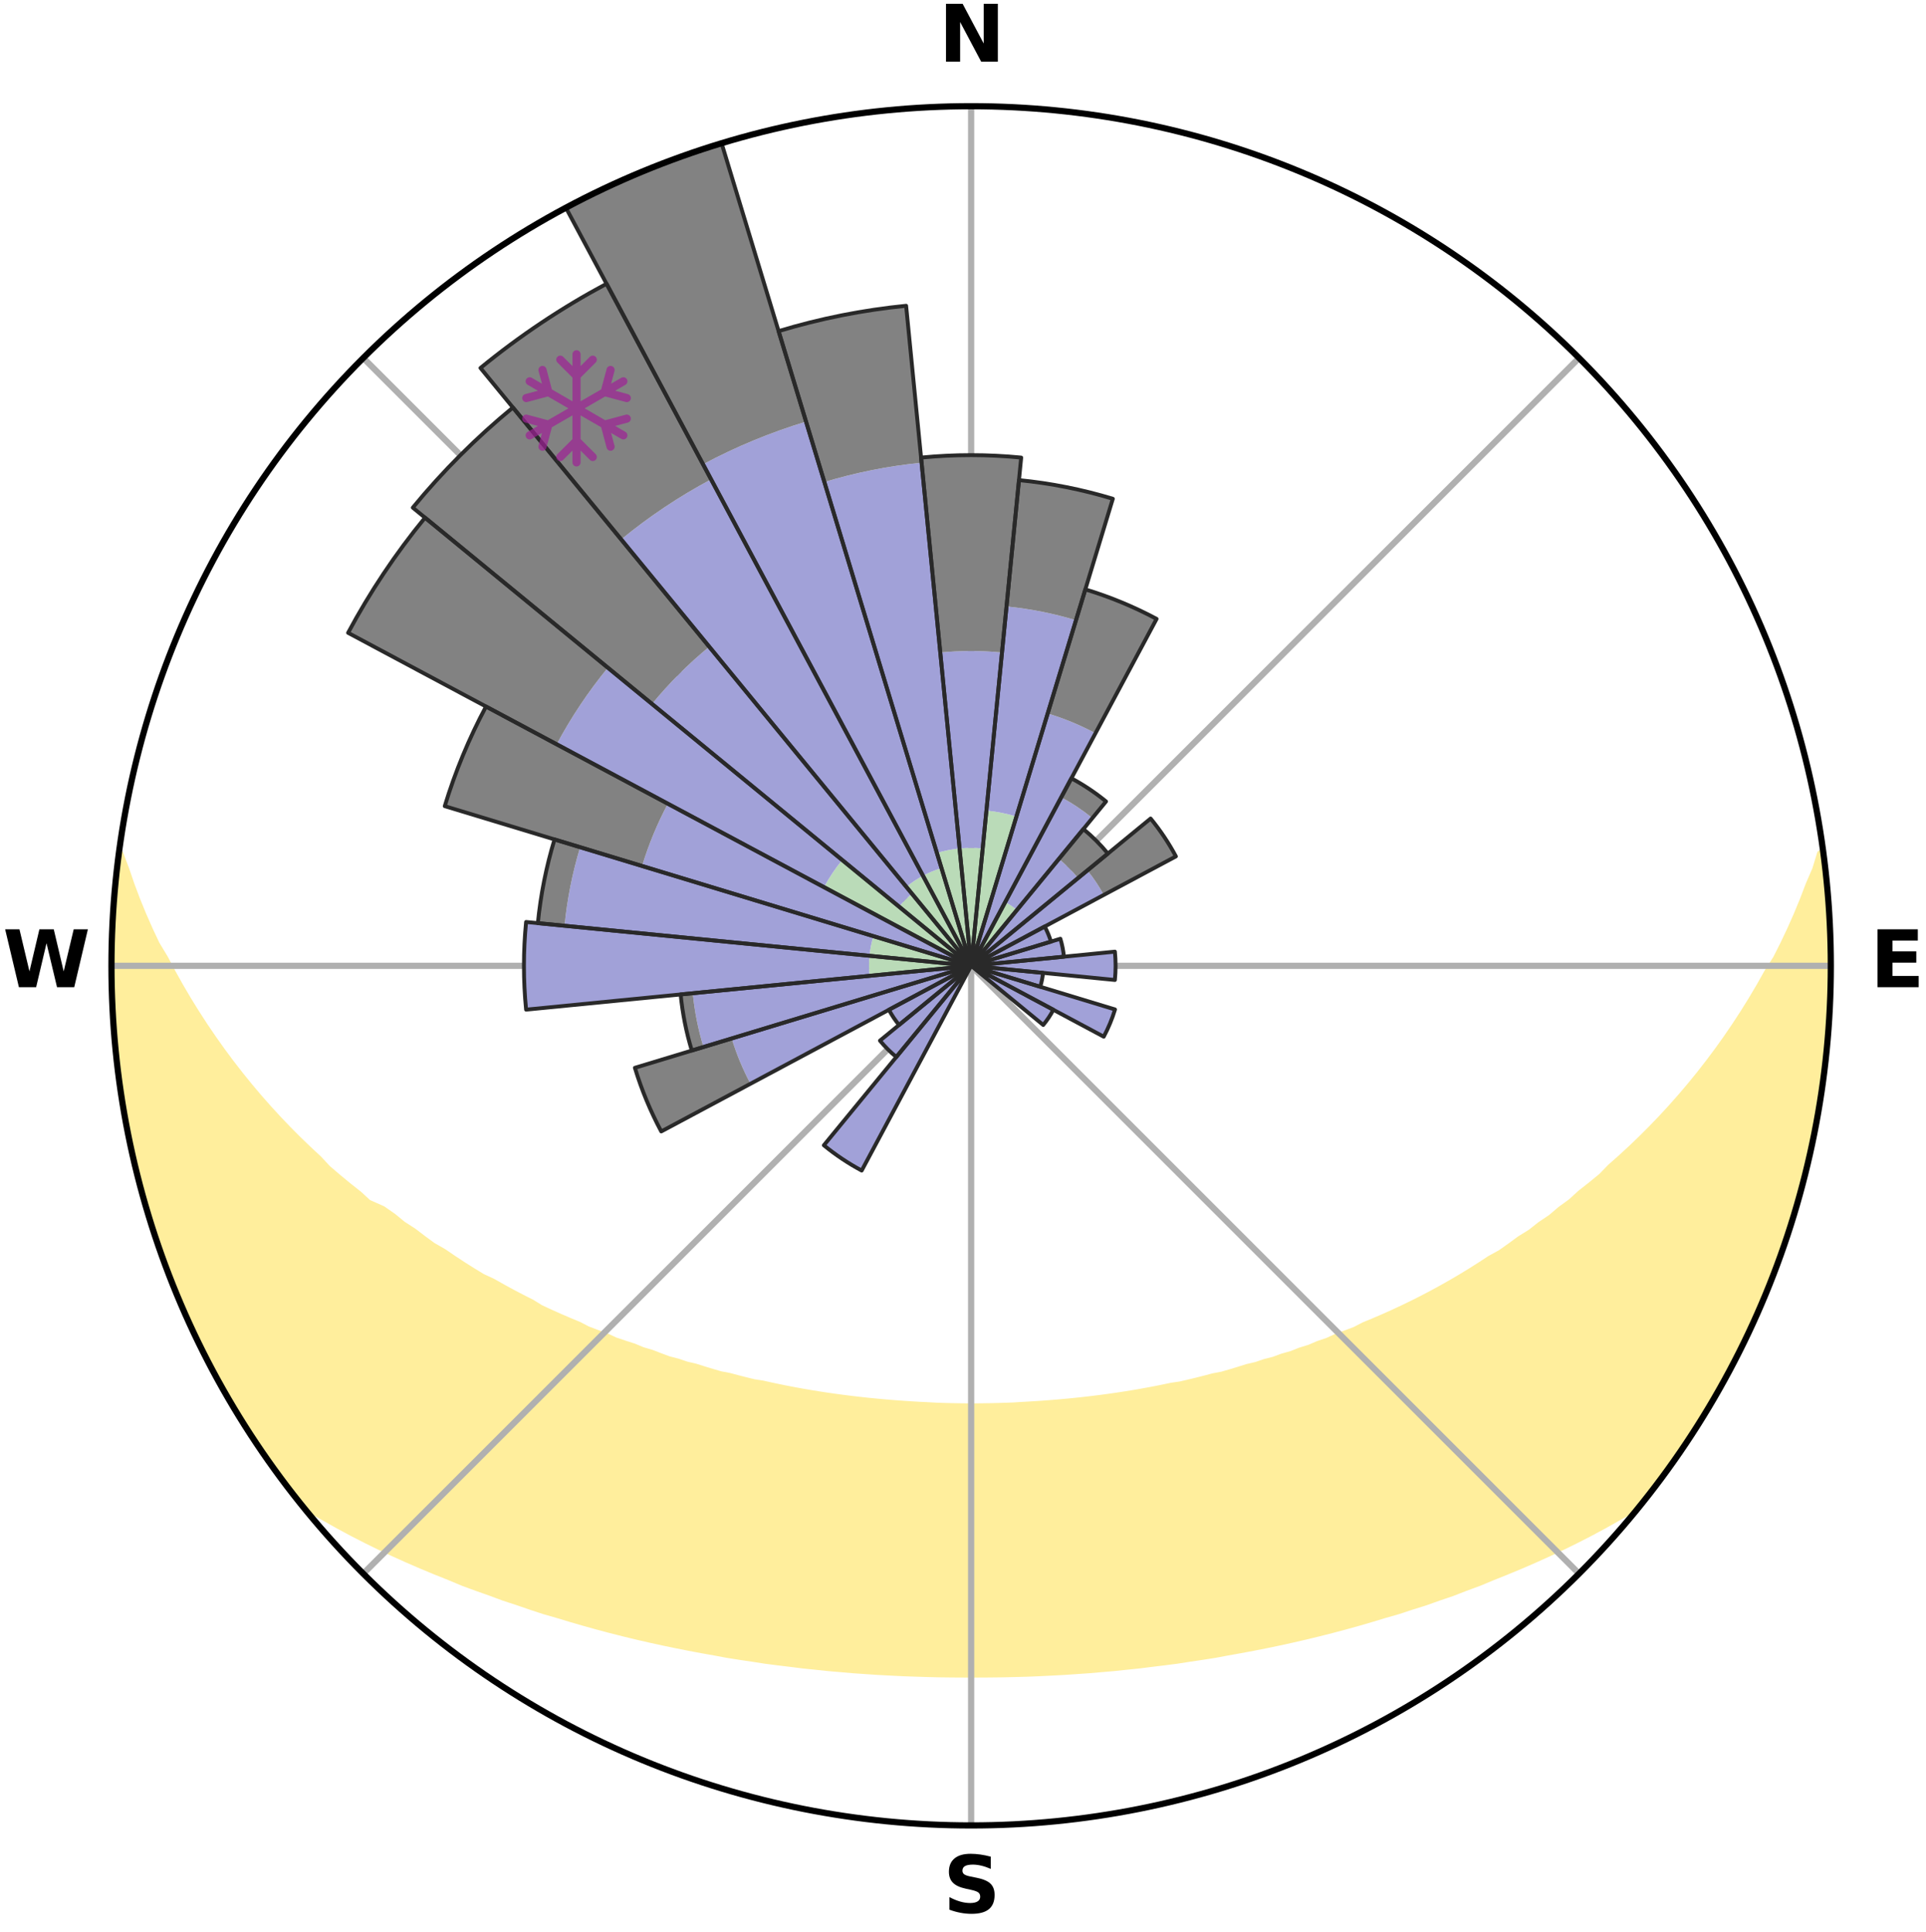 <?xml version="1.0" encoding="utf-8" standalone="no"?>
<!DOCTYPE svg PUBLIC "-//W3C//DTD SVG 1.1//EN"
  "http://www.w3.org/Graphics/SVG/1.1/DTD/svg11.dtd">
<svg xmlns:xlink="http://www.w3.org/1999/xlink" width="248.41pt" height="249.158pt" viewBox="0 0 248.41 249.158" xmlns="http://www.w3.org/2000/svg" version="1.1">
 <title>Ski Rose for Harper Mountain</title>
 <defs>
  <style type="text/css">*{stroke-linejoin: round; stroke-linecap: butt}</style>
 </defs>
 <g id="figure_1">
  <g id="patch_1">
   <path d="M 0 249.158 
L 248.41 249.158 
L 248.41 0 
L 0 0 
z
" style="fill: #ffffff"/>
  </g>
  <g id="axes_1">
   <g id="patch_2">
    <path d="M 236.135 124.579 
C 236.135 110.018 233.267 95.599 227.695 82.147 
C 222.122 68.695 213.955 56.471 203.659 46.175 
C 193.363 35.879 181.139 27.711 167.687 22.139 
C 154.235 16.567 139.815 13.699 125.255 13.699 
C 110.694 13.699 96.275 16.567 82.823 22.139 
C 69.371 27.711 57.147 35.879 46.851 46.175 
C 36.555 56.471 28.387 68.695 22.815 82.147 
C 17.243 95.599 14.375 110.018 14.375 124.579 
C 14.375 139.14 17.243 153.559 22.815 167.011 
C 28.387 180.463 36.555 192.687 46.851 202.983 
C 57.147 213.279 69.371 221.447 82.823 227.019 
C 96.275 232.591 110.694 235.459 125.255 235.459 
C 139.815 235.459 154.235 232.591 167.687 227.019 
C 181.139 221.447 193.363 213.279 203.659 202.983 
C 213.955 192.687 222.122 180.463 227.695 167.011 
C 233.267 153.559 236.135 139.14 236.135 124.579 
M 125.255 124.579 
C 125.255 124.579 125.255 124.579 125.255 124.579 
C 125.255 124.579 125.255 124.579 125.255 124.579 
C 125.255 124.579 125.255 124.579 125.255 124.579 
C 125.255 124.579 125.255 124.579 125.255 124.579 
C 125.255 124.579 125.255 124.579 125.255 124.579 
C 125.255 124.579 125.255 124.579 125.255 124.579 
C 125.255 124.579 125.255 124.579 125.255 124.579 
C 125.255 124.579 125.255 124.579 125.255 124.579 
C 125.255 124.579 125.255 124.579 125.255 124.579 
C 125.255 124.579 125.255 124.579 125.255 124.579 
C 125.255 124.579 125.255 124.579 125.255 124.579 
C 125.255 124.579 125.255 124.579 125.255 124.579 
C 125.255 124.579 125.255 124.579 125.255 124.579 
C 125.255 124.579 125.255 124.579 125.255 124.579 
C 125.255 124.579 125.255 124.579 125.255 124.579 
C 125.255 124.579 125.255 124.579 125.255 124.579 
z
" style="fill: #ffffff"/>
   </g>
   <g id="PolyCollection_1">
    <defs>
     <path id="m03e537cab7" d="M 235.176 -139.05 
L 234.846 -139.007 
L 234.23 -136.995 
L 233.366 -134.989 
L 232.617 -133.029 
L 231.818 -131.097 
L 230.973 -129.195 
L 230.087 -127.324 
L 229.162 -125.486 
L 228.01 -123.682 
L 227.016 -121.914 
L 225.99 -120.181 
L 224.934 -118.482 
L 223.85 -116.819 
L 222.739 -115.192 
L 221.602 -113.602 
L 220.441 -112.048 
L 219.257 -110.53 
L 218.051 -109.05 
L 216.825 -107.607 
L 215.58 -106.202 
L 214.318 -104.834 
L 213.038 -103.504 
L 211.744 -102.212 
L 210.435 -100.956 
L 209.114 -99.739 
L 207.781 -98.559 
L 206.613 -97.357 
L 205.259 -96.248 
L 203.897 -95.176 
L 202.696 -94.074 
L 201.319 -93.072 
L 200.101 -92.035 
L 198.714 -91.102 
L 197.482 -90.128 
L 196.088 -89.263 
L 194.846 -88.352 
L 193.6 -87.471 
L 192.202 -86.702 
L 190.951 -85.881 
L 189.698 -85.088 
L 188.443 -84.324 
L 187.187 -83.587 
L 185.93 -82.878 
L 184.674 -82.196 
L 183.419 -81.539 
L 182.167 -80.909 
L 180.916 -80.304 
L 179.669 -79.724 
L 178.425 -79.167 
L 177.185 -78.635 
L 175.951 -78.125 
L 174.824 -77.54 
L 173.596 -77.074 
L 172.376 -76.629 
L 171.253 -76.107 
L 170.043 -75.702 
L 168.924 -75.22 
L 167.725 -74.852 
L 166.613 -74.408 
L 165.427 -74.076 
L 164.321 -73.667 
L 163.149 -73.368 
L 162.051 -72.993 
L 160.894 -72.724 
L 159.804 -72.38 
L 158.718 -72.052 
L 157.635 -71.739 
L 156.506 -71.526 
L 155.432 -71.241 
L 154.362 -70.969 
L 153.296 -70.712 
L 152.234 -70.467 
L 151.14 -70.31 
L 150.087 -70.089 
L 149.039 -69.879 
L 147.994 -69.681 
L 146.953 -69.494 
L 145.916 -69.318 
L 144.882 -69.153 
L 143.852 -68.997 
L 142.826 -68.852 
L 141.802 -68.716 
L 140.782 -68.589 
L 139.765 -68.471 
L 138.751 -68.362 
L 137.74 -68.262 
L 136.732 -68.169 
L 135.725 -68.085 
L 134.722 -68.008 
L 133.72 -67.939 
L 132.72 -67.877 
L 131.721 -67.823 
L 130.726 -67.757 
L 129.73 -67.721 
L 128.734 -67.691 
L 127.74 -67.668 
L 126.746 -67.652 
L 125.752 -67.642 
L 124.758 -67.643 
L 123.764 -67.654 
L 122.77 -67.672 
L 121.776 -67.697 
L 120.781 -67.729 
L 119.786 -67.785 
L 118.79 -67.834 
L 117.792 -67.89 
L 116.792 -67.954 
L 115.791 -68.025 
L 114.788 -68.103 
L 113.782 -68.19 
L 112.775 -68.284 
L 111.764 -68.386 
L 110.751 -68.497 
L 109.735 -68.617 
L 108.716 -68.745 
L 107.694 -68.883 
L 106.668 -69.03 
L 105.639 -69.187 
L 104.607 -69.354 
L 103.571 -69.531 
L 102.531 -69.72 
L 101.488 -69.919 
L 100.441 -70.13 
L 99.39 -70.353 
L 98.336 -70.588 
L 97.237 -70.757 
L 96.172 -71.016 
L 95.104 -71.288 
L 94.033 -71.574 
L 92.905 -71.789 
L 91.824 -72.103 
L 90.739 -72.432 
L 89.652 -72.776 
L 88.497 -73.046 
L 87.401 -73.422 
L 86.231 -73.722 
L 85.127 -74.131 
L 84.021 -74.559 
L 82.833 -74.909 
L 81.721 -75.373 
L 80.52 -75.759 
L 79.311 -76.165 
L 78.191 -76.687 
L 76.973 -77.132 
L 75.748 -77.599 
L 74.623 -78.183 
L 73.391 -78.693 
L 72.153 -79.226 
L 70.912 -79.782 
L 69.667 -80.363 
L 68.541 -81.061 
L 67.294 -81.69 
L 66.045 -82.345 
L 64.795 -83.026 
L 63.544 -83.733 
L 62.156 -84.38 
L 60.903 -85.144 
L 59.652 -85.936 
L 58.403 -86.756 
L 57.158 -87.606 
L 55.764 -88.405 
L 54.525 -89.315 
L 53.292 -90.255 
L 51.905 -91.152 
L 50.683 -92.154 
L 49.304 -93.119 
L 47.455 -93.933 
L 46.254 -95.042 
L 44.892 -96.121 
L 43.538 -97.237 
L 42.194 -98.39 
L 41.038 -99.633 
L 39.718 -100.858 
L 38.41 -102.12 
L 37.117 -103.419 
L 35.839 -104.756 
L 34.577 -106.131 
L 33.334 -107.543 
L 32.109 -108.992 
L 30.906 -110.478 
L 29.723 -112.002 
L 28.564 -113.563 
L 27.43 -115.16 
L 26.321 -116.793 
L 25.239 -118.462 
L 24.186 -120.166 
L 23.163 -121.906 
L 22.173 -123.679 
L 21.216 -125.487 
L 20.104 -127.333 
L 19.223 -129.209 
L 18.384 -131.116 
L 17.591 -133.052 
L 16.852 -135.017 
L 16.173 -137.007 
L 15.399 -139.042 
L 15.399 -139.042 
L 15.399 -139.042 
L 15.225 -137.115 
L 14.921 -135.203 
L 14.773 -133.274 
L 14.7 -131.341 
L 14.494 -129.415 
L 14.443 -127.481 
L 14.469 -125.546 
L 14.422 -123.612 
L 14.515 -121.679 
L 14.532 -119.745 
L 14.691 -117.817 
L 14.772 -115.884 
L 14.995 -113.962 
L 15.14 -112.033 
L 15.427 -110.12 
L 15.634 -108.196 
L 15.986 -106.294 
L 16.255 -104.377 
L 16.715 -102.496 
L 17.045 -100.59 
L 17.522 -98.715 
L 17.914 -96.819 
L 18.455 -94.961 
L 18.947 -93.089 
L 19.549 -91.25 
L 20.216 -89.433 
L 20.763 -87.577 
L 21.458 -85.771 
L 22.101 -83.945 
L 22.856 -82.164 
L 23.672 -80.409 
L 24.378 -78.607 
L 25.225 -76.868 
L 26.028 -75.106 
L 26.937 -73.398 
L 27.842 -71.688 
L 28.813 -70.015 
L 29.726 -68.308 
L 30.717 -66.646 
L 31.754 -65.013 
L 32.841 -63.412 
L 33.92 -61.806 
L 34.986 -60.191 
L 36.133 -58.632 
L 37.297 -57.087 
L 38.48 -55.555 
L 40.152 -54.425 
L 41.949 -53.429 
L 43.711 -52.435 
L 45.484 -51.483 
L 47.266 -50.57 
L 49.052 -49.694 
L 50.84 -48.854 
L 52.629 -48.048 
L 54.418 -47.274 
L 56.204 -46.531 
L 57.988 -45.819 
L 59.728 -45.089 
L 61.506 -44.435 
L 63.278 -43.809 
L 65.011 -43.164 
L 66.773 -42.591 
L 68.498 -41.997 
L 70.219 -41.43 
L 71.965 -40.931 
L 73.677 -40.411 
L 75.384 -39.916 
L 77.087 -39.443 
L 78.785 -38.992 
L 80.478 -38.563 
L 82.165 -38.154 
L 83.848 -37.767 
L 85.525 -37.399 
L 87.196 -37.051 
L 88.863 -36.721 
L 90.524 -36.409 
L 92.18 -36.115 
L 93.819 -35.807 
L 95.466 -35.548 
L 97.107 -35.305 
L 98.735 -35.051 
L 100.368 -34.841 
L 101.996 -34.645 
L 103.615 -34.441 
L 105.235 -34.276 
L 106.848 -34.105 
L 108.461 -33.967 
L 110.068 -33.827 
L 111.676 -33.718 
L 113.278 -33.608 
L 114.881 -33.525 
L 116.48 -33.444 
L 118.078 -33.388 
L 119.674 -33.336 
L 121.269 -33.3 
L 122.864 -33.281 
L 124.458 -33.272 
L 126.052 -33.272 
L 127.646 -33.281 
L 129.24 -33.3 
L 130.835 -33.337 
L 132.432 -33.379 
L 134.03 -33.445 
L 135.629 -33.525 
L 137.231 -33.609 
L 138.834 -33.719 
L 140.441 -33.828 
L 142.049 -33.968 
L 143.662 -34.106 
L 145.274 -34.277 
L 146.895 -34.442 
L 148.513 -34.646 
L 150.141 -34.842 
L 151.774 -35.052 
L 153.402 -35.306 
L 155.044 -35.55 
L 156.69 -35.808 
L 158.33 -36.116 
L 159.985 -36.411 
L 161.647 -36.722 
L 163.312 -37.052 
L 164.985 -37.4 
L 166.661 -37.769 
L 168.344 -38.156 
L 170.031 -38.565 
L 171.724 -38.993 
L 173.422 -39.445 
L 175.125 -39.917 
L 176.832 -40.414 
L 178.544 -40.932 
L 180.289 -41.431 
L 182.01 -42 
L 183.768 -42.547 
L 185.498 -43.165 
L 187.267 -43.764 
L 189.002 -44.438 
L 190.779 -45.091 
L 192.521 -45.821 
L 194.305 -46.533 
L 196.091 -47.275 
L 197.879 -48.049 
L 199.668 -48.855 
L 201.457 -49.696 
L 203.243 -50.571 
L 205.024 -51.484 
L 206.798 -52.436 
L 208.559 -53.43 
L 210.356 -54.427 
L 212.026 -55.558 
L 213.216 -57.084 
L 214.376 -58.633 
L 215.518 -60.195 
L 216.617 -61.787 
L 217.658 -63.419 
L 218.717 -65.037 
L 219.726 -66.687 
L 220.783 -68.309 
L 221.719 -70.002 
L 222.661 -71.692 
L 223.592 -73.388 
L 224.475 -75.11 
L 225.311 -76.855 
L 226.147 -78.6 
L 226.88 -80.391 
L 227.673 -82.156 
L 228.348 -83.97 
L 229.065 -85.766 
L 229.767 -87.569 
L 230.276 -89.44 
L 230.89 -91.273 
L 231.459 -93.12 
L 231.994 -94.978 
L 232.49 -96.846 
L 232.944 -98.725 
L 233.356 -100.614 
L 233.903 -102.474 
L 234.238 -104.38 
L 234.554 -106.289 
L 234.81 -108.206 
L 235.027 -110.127 
L 235.399 -112.03 
L 235.541 -113.96 
L 235.645 -115.891 
L 235.913 -117.811 
L 235.944 -119.746 
L 235.975 -121.68 
L 236.103 -123.612 
L 236.065 -125.546 
L 236.085 -127.481 
L 235.98 -129.413 
L 235.84 -131.343 
L 235.631 -133.266 
L 235.591 -135.203 
L 235.317 -137.119 
L 235.176 -139.05 
z
" style="stroke: #ffee9c"/>
    </defs>
    <g clip-path="url(#p5c6baed30f)">
     <use xlink:href="#m03e537cab7" x="0" y="249.158" style="fill: #ffee9c; stroke: #ffee9c"/>
    </g>
   </g>
   <g id="matplotlib.axis_1">
    <g id="xtick_1">
     <g id="line2d_1">
      <path d="M 125.255 124.579 
L 125.255 13.699 
" clip-path="url(#p5c6baed30f)" style="fill: none; stroke: #b0b0b0; stroke-width: 0.8; stroke-linecap: square"/>
     </g>
     <g id="text_1">
      <!-- N -->
      <g transform="translate(121.07 7.958) scale(0.1 -0.1)">
       <defs>
        <path id="DejaVuSans-Bold-4e" d="M 588 4666 
L 1931 4666 
L 3628 1466 
L 3628 4666 
L 4769 4666 
L 4769 0 
L 3425 0 
L 1728 3200 
L 1728 0 
L 588 0 
L 588 4666 
z
" transform="scale(0.016)"/>
       </defs>
       <use xlink:href="#DejaVuSans-Bold-4e"/>
      </g>
     </g>
    </g>
    <g id="xtick_2">
     <g id="line2d_2">
      <path d="M 125.255 124.579 
L 203.659 46.175 
" clip-path="url(#p5c6baed30f)" style="fill: none; stroke: #b0b0b0; stroke-width: 0.8; stroke-linecap: square"/>
     </g>
    </g>
    <g id="xtick_3">
     <g id="line2d_3">
      <path d="M 125.255 124.579 
L 236.135 124.579 
" clip-path="url(#p5c6baed30f)" style="fill: none; stroke: #b0b0b0; stroke-width: 0.8; stroke-linecap: square"/>
     </g>
     <g id="text_2">
      <!-- E -->
      <g transform="translate(241.219 127.338) scale(0.1 -0.1)">
       <defs>
        <path id="DejaVuSans-Bold-45" d="M 588 4666 
L 3834 4666 
L 3834 3756 
L 1791 3756 
L 1791 2888 
L 3713 2888 
L 3713 1978 
L 1791 1978 
L 1791 909 
L 3903 909 
L 3903 0 
L 588 0 
L 588 4666 
z
" transform="scale(0.016)"/>
       </defs>
       <use xlink:href="#DejaVuSans-Bold-45"/>
      </g>
     </g>
    </g>
    <g id="xtick_4">
     <g id="line2d_4">
      <path d="M 125.255 124.579 
L 203.659 202.983 
" clip-path="url(#p5c6baed30f)" style="fill: none; stroke: #b0b0b0; stroke-width: 0.8; stroke-linecap: square"/>
     </g>
    </g>
    <g id="xtick_5">
     <g id="line2d_5">
      <path d="M 125.255 124.579 
L 125.255 235.459 
" clip-path="url(#p5c6baed30f)" style="fill: none; stroke: #b0b0b0; stroke-width: 0.8; stroke-linecap: square"/>
     </g>
     <g id="text_3">
      <!-- S -->
      <g transform="translate(121.654 246.718) scale(0.1 -0.1)">
       <defs>
        <path id="DejaVuSans-Bold-53" d="M 3834 4519 
L 3834 3531 
Q 3450 3703 3084 3790 
Q 2719 3878 2394 3878 
Q 1963 3878 1756 3759 
Q 1550 3641 1550 3391 
Q 1550 3203 1689 3098 
Q 1828 2994 2194 2919 
L 2706 2816 
Q 3484 2659 3812 2340 
Q 4141 2022 4141 1434 
Q 4141 663 3683 286 
Q 3225 -91 2284 -91 
Q 1841 -91 1394 -6 
Q 947 78 500 244 
L 500 1259 
Q 947 1022 1364 901 
Q 1781 781 2169 781 
Q 2563 781 2772 912 
Q 2981 1044 2981 1288 
Q 2981 1506 2839 1625 
Q 2697 1744 2272 1838 
L 1806 1941 
Q 1106 2091 782 2419 
Q 459 2747 459 3303 
Q 459 4000 909 4375 
Q 1359 4750 2203 4750 
Q 2588 4750 2994 4692 
Q 3400 4634 3834 4519 
z
" transform="scale(0.016)"/>
       </defs>
       <use xlink:href="#DejaVuSans-Bold-53"/>
      </g>
     </g>
    </g>
    <g id="xtick_6">
     <g id="line2d_6">
      <path d="M 125.255 124.579 
L 46.851 202.983 
" clip-path="url(#p5c6baed30f)" style="fill: none; stroke: #b0b0b0; stroke-width: 0.8; stroke-linecap: square"/>
     </g>
    </g>
    <g id="xtick_7">
     <g id="line2d_7">
      <path d="M 125.255 124.579 
L 14.375 124.579 
" clip-path="url(#p5c6baed30f)" style="fill: none; stroke: #b0b0b0; stroke-width: 0.8; stroke-linecap: square"/>
     </g>
     <g id="text_4">
      <!-- W -->
      <g transform="translate(0.36 127.338) scale(0.1 -0.1)">
       <defs>
        <path id="DejaVuSans-Bold-57" d="M 191 4666 
L 1344 4666 
L 2150 1275 
L 2950 4666 
L 4109 4666 
L 4909 1275 
L 5716 4666 
L 6859 4666 
L 5759 0 
L 4372 0 
L 3525 3547 
L 2688 0 
L 1300 0 
L 191 4666 
z
" transform="scale(0.016)"/>
       </defs>
       <use xlink:href="#DejaVuSans-Bold-57"/>
      </g>
     </g>
    </g>
    <g id="xtick_8">
     <g id="line2d_8">
      <path d="M 125.255 124.579 
L 46.851 46.175 
" clip-path="url(#p5c6baed30f)" style="fill: none; stroke: #b0b0b0; stroke-width: 0.8; stroke-linecap: square"/>
     </g>
    </g>
   </g>
   <g id="matplotlib.axis_2"/>
   <g id="patch_3">
    <path d="M 125.255 124.579 
C 125.255 124.579 125.255 124.579 125.255 124.579 
C 125.255 124.579 125.255 124.579 125.255 124.579 
L 125.255 124.579 
C 125.255 124.579 125.255 124.579 125.255 124.579 
C 125.255 124.579 125.255 124.579 125.255 124.579 
z
" clip-path="url(#p5c6baed30f)" style="fill: #d9d9d9"/>
   </g>
   <g id="patch_4">
    <path d="M 125.255 124.579 
C 125.255 124.579 125.255 124.579 125.255 124.579 
C 125.255 124.579 125.255 124.579 125.255 124.579 
L 125.255 124.579 
C 125.255 124.579 125.255 124.579 125.255 124.579 
C 125.255 124.579 125.255 124.579 125.255 124.579 
z
" clip-path="url(#p5c6baed30f)" style="fill: #d9d9d9"/>
   </g>
   <g id="patch_5">
    <path d="M 125.255 124.579 
C 125.255 124.579 125.255 124.579 125.255 124.579 
C 125.255 124.579 125.255 124.579 125.255 124.579 
L 125.255 124.579 
C 125.255 124.579 125.255 124.579 125.255 124.579 
C 125.255 124.579 125.255 124.579 125.255 124.579 
z
" clip-path="url(#p5c6baed30f)" style="fill: #d9d9d9"/>
   </g>
   <g id="patch_6">
    <path d="M 125.255 124.579 
C 125.255 124.579 125.255 124.579 125.255 124.579 
C 125.255 124.579 125.255 124.579 125.255 124.579 
L 125.255 124.579 
C 125.255 124.579 125.255 124.579 125.255 124.579 
C 125.255 124.579 125.255 124.579 125.255 124.579 
z
" clip-path="url(#p5c6baed30f)" style="fill: #d9d9d9"/>
   </g>
   <g id="patch_7">
    <path d="M 125.255 124.579 
C 125.255 124.579 125.255 124.579 125.255 124.579 
C 125.255 124.579 125.255 124.579 125.255 124.579 
L 125.255 124.579 
C 125.255 124.579 125.255 124.579 125.255 124.579 
C 125.255 124.579 125.255 124.579 125.255 124.579 
z
" clip-path="url(#p5c6baed30f)" style="fill: #d9d9d9"/>
   </g>
   <g id="patch_8">
    <path d="M 125.255 124.579 
C 125.255 124.579 125.255 124.579 125.255 124.579 
C 125.255 124.579 125.255 124.579 125.255 124.579 
L 125.255 124.579 
C 125.255 124.579 125.255 124.579 125.255 124.579 
C 125.255 124.579 125.255 124.579 125.255 124.579 
z
" clip-path="url(#p5c6baed30f)" style="fill: #d9d9d9"/>
   </g>
   <g id="patch_9">
    <path d="M 125.255 124.579 
C 125.255 124.579 125.255 124.579 125.255 124.579 
C 125.255 124.579 125.255 124.579 125.255 124.579 
L 125.255 124.579 
C 125.255 124.579 125.255 124.579 125.255 124.579 
C 125.255 124.579 125.255 124.579 125.255 124.579 
z
" clip-path="url(#p5c6baed30f)" style="fill: #d9d9d9"/>
   </g>
   <g id="patch_10">
    <path d="M 125.255 124.579 
C 125.255 124.579 125.255 124.579 125.255 124.579 
C 125.255 124.579 125.255 124.579 125.255 124.579 
L 125.255 124.579 
C 125.255 124.579 125.255 124.579 125.255 124.579 
C 125.255 124.579 125.255 124.579 125.255 124.579 
z
" clip-path="url(#p5c6baed30f)" style="fill: #d9d9d9"/>
   </g>
   <g id="patch_11">
    <path d="M 125.255 124.579 
C 125.255 124.579 125.255 124.579 125.255 124.579 
C 125.255 124.579 125.255 124.579 125.255 124.579 
L 125.255 124.579 
C 125.255 124.579 125.255 124.579 125.255 124.579 
C 125.255 124.579 125.255 124.579 125.255 124.579 
z
" clip-path="url(#p5c6baed30f)" style="fill: #d9d9d9"/>
   </g>
   <g id="patch_12">
    <path d="M 125.255 124.579 
C 125.255 124.579 125.255 124.579 125.255 124.579 
C 125.255 124.579 125.255 124.579 125.255 124.579 
L 125.255 124.579 
C 125.255 124.579 125.255 124.579 125.255 124.579 
C 125.255 124.579 125.255 124.579 125.255 124.579 
z
" clip-path="url(#p5c6baed30f)" style="fill: #d9d9d9"/>
   </g>
   <g id="patch_13">
    <path d="M 125.255 124.579 
C 125.255 124.579 125.255 124.579 125.255 124.579 
C 125.255 124.579 125.255 124.579 125.255 124.579 
L 125.255 124.579 
C 125.255 124.579 125.255 124.579 125.255 124.579 
C 125.255 124.579 125.255 124.579 125.255 124.579 
z
" clip-path="url(#p5c6baed30f)" style="fill: #d9d9d9"/>
   </g>
   <g id="patch_14">
    <path d="M 125.255 124.579 
C 125.255 124.579 125.255 124.579 125.255 124.579 
C 125.255 124.579 125.255 124.579 125.255 124.579 
L 125.255 124.579 
C 125.255 124.579 125.255 124.579 125.255 124.579 
C 125.255 124.579 125.255 124.579 125.255 124.579 
z
" clip-path="url(#p5c6baed30f)" style="fill: #d9d9d9"/>
   </g>
   <g id="patch_15">
    <path d="M 125.255 124.579 
C 125.255 124.579 125.255 124.579 125.255 124.579 
C 125.255 124.579 125.255 124.579 125.255 124.579 
L 125.255 124.579 
C 125.255 124.579 125.255 124.579 125.255 124.579 
C 125.255 124.579 125.255 124.579 125.255 124.579 
z
" clip-path="url(#p5c6baed30f)" style="fill: #d9d9d9"/>
   </g>
   <g id="patch_16">
    <path d="M 125.255 124.579 
C 125.255 124.579 125.255 124.579 125.255 124.579 
C 125.255 124.579 125.255 124.579 125.255 124.579 
L 125.255 124.579 
C 125.255 124.579 125.255 124.579 125.255 124.579 
C 125.255 124.579 125.255 124.579 125.255 124.579 
z
" clip-path="url(#p5c6baed30f)" style="fill: #d9d9d9"/>
   </g>
   <g id="patch_17">
    <path d="M 125.255 124.579 
C 125.255 124.579 125.255 124.579 125.255 124.579 
C 125.255 124.579 125.255 124.579 125.255 124.579 
L 125.255 124.579 
C 125.255 124.579 125.255 124.579 125.255 124.579 
C 125.255 124.579 125.255 124.579 125.255 124.579 
z
" clip-path="url(#p5c6baed30f)" style="fill: #d9d9d9"/>
   </g>
   <g id="patch_18">
    <path d="M 125.255 124.579 
C 125.255 124.579 125.255 124.579 125.255 124.579 
C 125.255 124.579 125.255 124.579 125.255 124.579 
L 125.255 124.579 
C 125.255 124.579 125.255 124.579 125.255 124.579 
C 125.255 124.579 125.255 124.579 125.255 124.579 
z
" clip-path="url(#p5c6baed30f)" style="fill: #d9d9d9"/>
   </g>
   <g id="patch_19">
    <path d="M 125.255 124.579 
C 125.255 124.579 125.255 124.579 125.255 124.579 
C 125.255 124.579 125.255 124.579 125.255 124.579 
L 125.255 124.579 
C 125.255 124.579 125.255 124.579 125.255 124.579 
C 125.255 124.579 125.255 124.579 125.255 124.579 
z
" clip-path="url(#p5c6baed30f)" style="fill: #d9d9d9"/>
   </g>
   <g id="patch_20">
    <path d="M 125.255 124.579 
C 125.255 124.579 125.255 124.579 125.255 124.579 
C 125.255 124.579 125.255 124.579 125.255 124.579 
L 125.255 124.579 
C 125.255 124.579 125.255 124.579 125.255 124.579 
C 125.255 124.579 125.255 124.579 125.255 124.579 
z
" clip-path="url(#p5c6baed30f)" style="fill: #d9d9d9"/>
   </g>
   <g id="patch_21">
    <path d="M 125.255 124.579 
C 125.255 124.579 125.255 124.579 125.255 124.579 
C 125.255 124.579 125.255 124.579 125.255 124.579 
L 125.255 124.579 
C 125.255 124.579 125.255 124.579 125.255 124.579 
C 125.255 124.579 125.255 124.579 125.255 124.579 
z
" clip-path="url(#p5c6baed30f)" style="fill: #d9d9d9"/>
   </g>
   <g id="patch_22">
    <path d="M 125.255 124.579 
C 125.255 124.579 125.255 124.579 125.255 124.579 
C 125.255 124.579 125.255 124.579 125.255 124.579 
L 125.255 124.579 
C 125.255 124.579 125.255 124.579 125.255 124.579 
C 125.255 124.579 125.255 124.579 125.255 124.579 
z
" clip-path="url(#p5c6baed30f)" style="fill: #d9d9d9"/>
   </g>
   <g id="patch_23">
    <path d="M 125.255 124.579 
C 125.255 124.579 125.255 124.579 125.255 124.579 
C 125.255 124.579 125.255 124.579 125.255 124.579 
L 125.255 124.579 
C 125.255 124.579 125.255 124.579 125.255 124.579 
C 125.255 124.579 125.255 124.579 125.255 124.579 
z
" clip-path="url(#p5c6baed30f)" style="fill: #d9d9d9"/>
   </g>
   <g id="patch_24">
    <path d="M 125.255 124.579 
C 125.255 124.579 125.255 124.579 125.255 124.579 
C 125.255 124.579 125.255 124.579 125.255 124.579 
L 125.255 124.579 
C 125.255 124.579 125.255 124.579 125.255 124.579 
C 125.255 124.579 125.255 124.579 125.255 124.579 
z
" clip-path="url(#p5c6baed30f)" style="fill: #d9d9d9"/>
   </g>
   <g id="patch_25">
    <path d="M 125.255 124.579 
C 125.255 124.579 125.255 124.579 125.255 124.579 
C 125.255 124.579 125.255 124.579 125.255 124.579 
L 125.255 124.579 
C 125.255 124.579 125.255 124.579 125.255 124.579 
C 125.255 124.579 125.255 124.579 125.255 124.579 
z
" clip-path="url(#p5c6baed30f)" style="fill: #d9d9d9"/>
   </g>
   <g id="patch_26">
    <path d="M 125.255 124.579 
C 125.255 124.579 125.255 124.579 125.255 124.579 
C 125.255 124.579 125.255 124.579 125.255 124.579 
L 125.255 124.579 
C 125.255 124.579 125.255 124.579 125.255 124.579 
C 125.255 124.579 125.255 124.579 125.255 124.579 
z
" clip-path="url(#p5c6baed30f)" style="fill: #d9d9d9"/>
   </g>
   <g id="patch_27">
    <path d="M 125.255 124.579 
C 125.255 124.579 125.255 124.579 125.255 124.579 
C 125.255 124.579 125.255 124.579 125.255 124.579 
L 125.255 124.579 
C 125.255 124.579 125.255 124.579 125.255 124.579 
C 125.255 124.579 125.255 124.579 125.255 124.579 
z
" clip-path="url(#p5c6baed30f)" style="fill: #d9d9d9"/>
   </g>
   <g id="patch_28">
    <path d="M 125.255 124.579 
C 125.255 124.579 125.255 124.579 125.255 124.579 
C 125.255 124.579 125.255 124.579 125.255 124.579 
L 125.255 124.579 
C 125.255 124.579 125.255 124.579 125.255 124.579 
C 125.255 124.579 125.255 124.579 125.255 124.579 
z
" clip-path="url(#p5c6baed30f)" style="fill: #d9d9d9"/>
   </g>
   <g id="patch_29">
    <path d="M 125.255 124.579 
C 125.255 124.579 125.255 124.579 125.255 124.579 
C 125.255 124.579 125.255 124.579 125.255 124.579 
L 125.255 124.579 
C 125.255 124.579 125.255 124.579 125.255 124.579 
C 125.255 124.579 125.255 124.579 125.255 124.579 
z
" clip-path="url(#p5c6baed30f)" style="fill: #d9d9d9"/>
   </g>
   <g id="patch_30">
    <path d="M 125.255 124.579 
C 125.255 124.579 125.255 124.579 125.255 124.579 
C 125.255 124.579 125.255 124.579 125.255 124.579 
L 125.255 124.579 
C 125.255 124.579 125.255 124.579 125.255 124.579 
C 125.255 124.579 125.255 124.579 125.255 124.579 
z
" clip-path="url(#p5c6baed30f)" style="fill: #d9d9d9"/>
   </g>
   <g id="patch_31">
    <path d="M 125.255 124.579 
C 125.255 124.579 125.255 124.579 125.255 124.579 
C 125.255 124.579 125.255 124.579 125.255 124.579 
L 125.255 124.579 
C 125.255 124.579 125.255 124.579 125.255 124.579 
C 125.255 124.579 125.255 124.579 125.255 124.579 
z
" clip-path="url(#p5c6baed30f)" style="fill: #d9d9d9"/>
   </g>
   <g id="patch_32">
    <path d="M 125.255 124.579 
C 125.255 124.579 125.255 124.579 125.255 124.579 
C 125.255 124.579 125.255 124.579 125.255 124.579 
L 125.255 124.579 
C 125.255 124.579 125.255 124.579 125.255 124.579 
C 125.255 124.579 125.255 124.579 125.255 124.579 
z
" clip-path="url(#p5c6baed30f)" style="fill: #d9d9d9"/>
   </g>
   <g id="patch_33">
    <path d="M 125.255 124.579 
C 125.255 124.579 125.255 124.579 125.255 124.579 
C 125.255 124.579 125.255 124.579 125.255 124.579 
L 125.255 124.579 
C 125.255 124.579 125.255 124.579 125.255 124.579 
C 125.255 124.579 125.255 124.579 125.255 124.579 
z
" clip-path="url(#p5c6baed30f)" style="fill: #d9d9d9"/>
   </g>
   <g id="patch_34">
    <path d="M 125.255 124.579 
C 125.255 124.579 125.255 124.579 125.255 124.579 
C 125.255 124.579 125.255 124.579 125.255 124.579 
L 125.255 124.579 
C 125.255 124.579 125.255 124.579 125.255 124.579 
C 125.255 124.579 125.255 124.579 125.255 124.579 
z
" clip-path="url(#p5c6baed30f)" style="fill: #d9d9d9"/>
   </g>
   <g id="patch_35">
    <path d="M 125.255 124.579 
C 125.255 124.579 125.255 124.579 125.255 124.579 
C 125.255 124.579 125.255 124.579 125.255 124.579 
L 126.746 109.44 
C 126.25 109.391 125.753 109.366 125.255 109.366 
C 124.757 109.366 124.259 109.391 123.764 109.44 
z
" clip-path="url(#p5c6baed30f)" style="fill: #badbb8"/>
   </g>
   <g id="patch_36">
    <path d="M 125.255 124.579 
C 125.255 124.579 125.255 124.579 125.255 124.579 
C 125.255 124.579 125.255 124.579 125.255 124.579 
L 131.097 105.321 
C 130.466 105.13 129.827 104.97 129.181 104.841 
C 128.535 104.713 127.883 104.616 127.227 104.552 
z
" clip-path="url(#p5c6baed30f)" style="fill: #badbb8"/>
   </g>
   <g id="patch_37">
    <path d="M 125.255 124.579 
C 125.255 124.579 125.255 124.579 125.255 124.579 
C 125.255 124.579 125.255 124.579 125.255 124.579 
L 125.255 124.579 
C 125.255 124.579 125.255 124.579 125.255 124.579 
C 125.255 124.579 125.255 124.579 125.255 124.579 
z
" clip-path="url(#p5c6baed30f)" style="fill: #badbb8"/>
   </g>
   <g id="patch_38">
    <path d="M 125.255 124.579 
C 125.255 124.579 125.255 124.579 125.255 124.579 
C 125.255 124.579 125.255 124.579 125.255 124.579 
L 131.165 117.378 
C 130.929 117.184 130.684 117.003 130.43 116.833 
C 130.177 116.664 129.915 116.507 129.646 116.363 
z
" clip-path="url(#p5c6baed30f)" style="fill: #badbb8"/>
   </g>
   <g id="patch_39">
    <path d="M 125.255 124.579 
C 125.255 124.579 125.255 124.579 125.255 124.579 
C 125.255 124.579 125.255 124.579 125.255 124.579 
L 125.255 124.579 
C 125.255 124.579 125.255 124.579 125.255 124.579 
C 125.255 124.579 125.255 124.579 125.255 124.579 
z
" clip-path="url(#p5c6baed30f)" style="fill: #badbb8"/>
   </g>
   <g id="patch_40">
    <path d="M 125.255 124.579 
C 125.255 124.579 125.255 124.579 125.255 124.579 
C 125.255 124.579 125.255 124.579 125.255 124.579 
L 125.255 124.579 
C 125.255 124.579 125.255 124.579 125.255 124.579 
C 125.255 124.579 125.255 124.579 125.255 124.579 
z
" clip-path="url(#p5c6baed30f)" style="fill: #badbb8"/>
   </g>
   <g id="patch_41">
    <path d="M 125.255 124.579 
C 125.255 124.579 125.255 124.579 125.255 124.579 
C 125.255 124.579 125.255 124.579 125.255 124.579 
L 125.255 124.579 
C 125.255 124.579 125.255 124.579 125.255 124.579 
C 125.255 124.579 125.255 124.579 125.255 124.579 
z
" clip-path="url(#p5c6baed30f)" style="fill: #badbb8"/>
   </g>
   <g id="patch_42">
    <path d="M 125.255 124.579 
C 125.255 124.579 125.255 124.579 125.255 124.579 
C 125.255 124.579 125.255 124.579 125.255 124.579 
L 125.255 124.579 
C 125.255 124.579 125.255 124.579 125.255 124.579 
C 125.255 124.579 125.255 124.579 125.255 124.579 
z
" clip-path="url(#p5c6baed30f)" style="fill: #badbb8"/>
   </g>
   <g id="patch_43">
    <path d="M 125.255 124.579 
C 125.255 124.579 125.255 124.579 125.255 124.579 
C 125.255 124.579 125.255 124.579 125.255 124.579 
L 125.255 124.579 
C 125.255 124.579 125.255 124.579 125.255 124.579 
C 125.255 124.579 125.255 124.579 125.255 124.579 
z
" clip-path="url(#p5c6baed30f)" style="fill: #badbb8"/>
   </g>
   <g id="patch_44">
    <path d="M 125.255 124.579 
C 125.255 124.579 125.255 124.579 125.255 124.579 
C 125.255 124.579 125.255 124.579 125.255 124.579 
L 125.255 124.579 
C 125.255 124.579 125.255 124.579 125.255 124.579 
C 125.255 124.579 125.255 124.579 125.255 124.579 
z
" clip-path="url(#p5c6baed30f)" style="fill: #badbb8"/>
   </g>
   <g id="patch_45">
    <path d="M 125.255 124.579 
C 125.255 124.579 125.255 124.579 125.255 124.579 
C 125.255 124.579 125.255 124.579 125.255 124.579 
L 125.255 124.579 
C 125.255 124.579 125.255 124.579 125.255 124.579 
C 125.255 124.579 125.255 124.579 125.255 124.579 
z
" clip-path="url(#p5c6baed30f)" style="fill: #badbb8"/>
   </g>
   <g id="patch_46">
    <path d="M 125.255 124.579 
C 125.255 124.579 125.255 124.579 125.255 124.579 
C 125.255 124.579 125.255 124.579 125.255 124.579 
L 125.255 124.579 
C 125.255 124.579 125.255 124.579 125.255 124.579 
C 125.255 124.579 125.255 124.579 125.255 124.579 
z
" clip-path="url(#p5c6baed30f)" style="fill: #badbb8"/>
   </g>
   <g id="patch_47">
    <path d="M 125.255 124.579 
C 125.255 124.579 125.255 124.579 125.255 124.579 
C 125.255 124.579 125.255 124.579 125.255 124.579 
L 125.255 124.579 
C 125.255 124.579 125.255 124.579 125.255 124.579 
C 125.255 124.579 125.255 124.579 125.255 124.579 
z
" clip-path="url(#p5c6baed30f)" style="fill: #badbb8"/>
   </g>
   <g id="patch_48">
    <path d="M 125.255 124.579 
C 125.255 124.579 125.255 124.579 125.255 124.579 
C 125.255 124.579 125.255 124.579 125.255 124.579 
L 125.255 124.579 
C 125.255 124.579 125.255 124.579 125.255 124.579 
C 125.255 124.579 125.255 124.579 125.255 124.579 
z
" clip-path="url(#p5c6baed30f)" style="fill: #badbb8"/>
   </g>
   <g id="patch_49">
    <path d="M 125.255 124.579 
C 125.255 124.579 125.255 124.579 125.255 124.579 
C 125.255 124.579 125.255 124.579 125.255 124.579 
L 125.255 124.579 
C 125.255 124.579 125.255 124.579 125.255 124.579 
C 125.255 124.579 125.255 124.579 125.255 124.579 
z
" clip-path="url(#p5c6baed30f)" style="fill: #badbb8"/>
   </g>
   <g id="patch_50">
    <path d="M 125.255 124.579 
C 125.255 124.579 125.255 124.579 125.255 124.579 
C 125.255 124.579 125.255 124.579 125.255 124.579 
L 125.255 124.579 
C 125.255 124.579 125.255 124.579 125.255 124.579 
C 125.255 124.579 125.255 124.579 125.255 124.579 
z
" clip-path="url(#p5c6baed30f)" style="fill: #badbb8"/>
   </g>
   <g id="patch_51">
    <path d="M 125.255 124.579 
C 125.255 124.579 125.255 124.579 125.255 124.579 
C 125.255 124.579 125.255 124.579 125.255 124.579 
L 125.255 124.579 
C 125.255 124.579 125.255 124.579 125.255 124.579 
C 125.255 124.579 125.255 124.579 125.255 124.579 
z
" clip-path="url(#p5c6baed30f)" style="fill: #badbb8"/>
   </g>
   <g id="patch_52">
    <path d="M 125.255 124.579 
C 125.255 124.579 125.255 124.579 125.255 124.579 
C 125.255 124.579 125.255 124.579 125.255 124.579 
L 125.255 124.579 
C 125.255 124.579 125.255 124.579 125.255 124.579 
C 125.255 124.579 125.255 124.579 125.255 124.579 
z
" clip-path="url(#p5c6baed30f)" style="fill: #badbb8"/>
   </g>
   <g id="patch_53">
    <path d="M 125.255 124.579 
C 125.255 124.579 125.255 124.579 125.255 124.579 
C 125.255 124.579 125.255 124.579 125.255 124.579 
L 125.255 124.579 
C 125.255 124.579 125.255 124.579 125.255 124.579 
C 125.255 124.579 125.255 124.579 125.255 124.579 
z
" clip-path="url(#p5c6baed30f)" style="fill: #badbb8"/>
   </g>
   <g id="patch_54">
    <path d="M 125.255 124.579 
C 125.255 124.579 125.255 124.579 125.255 124.579 
C 125.255 124.579 125.255 124.579 125.255 124.579 
L 125.255 124.579 
C 125.255 124.579 125.255 124.579 125.255 124.579 
C 125.255 124.579 125.255 124.579 125.255 124.579 
z
" clip-path="url(#p5c6baed30f)" style="fill: #badbb8"/>
   </g>
   <g id="patch_55">
    <path d="M 125.255 124.579 
C 125.255 124.579 125.255 124.579 125.255 124.579 
C 125.255 124.579 125.255 124.579 125.255 124.579 
L 125.255 124.579 
C 125.255 124.579 125.255 124.579 125.255 124.579 
C 125.255 124.579 125.255 124.579 125.255 124.579 
z
" clip-path="url(#p5c6baed30f)" style="fill: #badbb8"/>
   </g>
   <g id="patch_56">
    <path d="M 125.255 124.579 
C 125.255 124.579 125.255 124.579 125.255 124.579 
C 125.255 124.579 125.255 124.579 125.255 124.579 
L 125.255 124.579 
C 125.255 124.579 125.255 124.579 125.255 124.579 
C 125.255 124.579 125.255 124.579 125.255 124.579 
z
" clip-path="url(#p5c6baed30f)" style="fill: #badbb8"/>
   </g>
   <g id="patch_57">
    <path d="M 125.255 124.579 
C 125.255 124.579 125.255 124.579 125.255 124.579 
C 125.255 124.579 125.255 124.579 125.255 124.579 
L 125.255 124.579 
C 125.255 124.579 125.255 124.579 125.255 124.579 
C 125.255 124.579 125.255 124.579 125.255 124.579 
z
" clip-path="url(#p5c6baed30f)" style="fill: #badbb8"/>
   </g>
   <g id="patch_58">
    <path d="M 125.255 124.579 
C 125.255 124.579 125.255 124.579 125.255 124.579 
C 125.255 124.579 125.255 124.579 125.255 124.579 
L 125.255 124.579 
C 125.255 124.579 125.255 124.579 125.255 124.579 
C 125.255 124.579 125.255 124.579 125.255 124.579 
z
" clip-path="url(#p5c6baed30f)" style="fill: #badbb8"/>
   </g>
   <g id="patch_59">
    <path d="M 125.255 124.579 
C 125.255 124.579 125.255 124.579 125.255 124.579 
C 125.255 124.579 125.255 124.579 125.255 124.579 
L 112.144 123.288 
C 112.102 123.717 112.08 124.148 112.08 124.579 
C 112.08 125.01 112.102 125.441 112.144 125.87 
z
" clip-path="url(#p5c6baed30f)" style="fill: #badbb8"/>
   </g>
   <g id="patch_60">
    <path d="M 125.255 124.579 
C 125.255 124.579 125.255 124.579 125.255 124.579 
C 125.255 124.579 125.255 124.579 125.255 124.579 
L 112.648 120.755 
C 112.522 121.167 112.418 121.586 112.333 122.009 
C 112.249 122.432 112.186 122.859 112.144 123.288 
z
" clip-path="url(#p5c6baed30f)" style="fill: #badbb8"/>
   </g>
   <g id="patch_61">
    <path d="M 125.255 124.579 
C 125.255 124.579 125.255 124.579 125.255 124.579 
C 125.255 124.579 125.255 124.579 125.255 124.579 
L 125.255 124.579 
C 125.255 124.579 125.255 124.579 125.255 124.579 
C 125.255 124.579 125.255 124.579 125.255 124.579 
z
" clip-path="url(#p5c6baed30f)" style="fill: #badbb8"/>
   </g>
   <g id="patch_62">
    <path d="M 125.255 124.579 
C 125.255 124.579 125.255 124.579 125.255 124.579 
C 125.255 124.579 125.255 124.579 125.255 124.579 
L 108.624 110.931 
C 108.178 111.475 107.758 112.041 107.367 112.627 
C 106.975 113.212 106.613 113.816 106.281 114.437 
z
" clip-path="url(#p5c6baed30f)" style="fill: #badbb8"/>
   </g>
   <g id="patch_63">
    <path d="M 125.255 124.579 
C 125.255 124.579 125.255 124.579 125.255 124.579 
C 125.255 124.579 125.255 124.579 125.255 124.579 
L 117.625 115.282 
C 117.321 115.532 117.029 115.797 116.751 116.075 
C 116.472 116.353 116.208 116.645 115.958 116.949 
z
" clip-path="url(#p5c6baed30f)" style="fill: #badbb8"/>
   </g>
   <g id="patch_64">
    <path d="M 125.255 124.579 
C 125.255 124.579 125.255 124.579 125.255 124.579 
C 125.255 124.579 125.255 124.579 125.255 124.579 
L 119.044 112.96 
C 118.664 113.163 118.294 113.385 117.935 113.625 
C 117.577 113.864 117.23 114.121 116.897 114.395 
z
" clip-path="url(#p5c6baed30f)" style="fill: #badbb8"/>
   </g>
   <g id="patch_65">
    <path d="M 125.255 124.579 
C 125.255 124.579 125.255 124.579 125.255 124.579 
C 125.255 124.579 125.255 124.579 125.255 124.579 
L 121.43 111.972 
C 121.018 112.097 120.612 112.242 120.213 112.407 
C 119.815 112.572 119.425 112.757 119.044 112.96 
z
" clip-path="url(#p5c6baed30f)" style="fill: #badbb8"/>
   </g>
   <g id="patch_66">
    <path d="M 125.255 124.579 
C 125.255 124.579 125.255 124.579 125.255 124.579 
C 125.255 124.579 125.255 124.579 125.255 124.579 
L 123.764 109.44 
C 123.268 109.489 122.775 109.562 122.287 109.659 
C 121.799 109.756 121.315 109.877 120.839 110.022 
z
" clip-path="url(#p5c6baed30f)" style="fill: #badbb8"/>
   </g>
   <g id="patch_67">
    <path d="M 123.764 109.44 
C 124.259 109.391 124.757 109.366 125.255 109.366 
C 125.753 109.366 126.25 109.391 126.746 109.44 
L 129.235 84.168 
C 127.912 84.038 126.584 83.973 125.255 83.973 
C 123.926 83.973 122.597 84.038 121.275 84.168 
z
" clip-path="url(#p5c6baed30f)" style="fill: #a1a1d8"/>
   </g>
   <g id="patch_68">
    <path d="M 127.227 104.552 
C 127.883 104.616 128.535 104.713 129.181 104.841 
C 129.827 104.97 130.466 105.13 131.097 105.321 
L 138.776 80.006 
C 137.317 79.563 135.837 79.193 134.342 78.895 
C 132.847 78.598 131.338 78.374 129.82 78.224 
z
" clip-path="url(#p5c6baed30f)" style="fill: #a1a1d8"/>
   </g>
   <g id="patch_69">
    <path d="M 125.255 124.579 
C 125.255 124.579 125.255 124.579 125.255 124.579 
C 125.255 124.579 125.255 124.579 125.255 124.579 
L 141.29 94.579 
C 140.308 94.054 139.301 93.578 138.272 93.152 
C 137.244 92.726 136.195 92.351 135.129 92.027 
z
" clip-path="url(#p5c6baed30f)" style="fill: #a1a1d8"/>
   </g>
   <g id="patch_70">
    <path d="M 129.646 116.363 
C 129.915 116.507 130.177 116.664 130.43 116.833 
C 130.684 117.003 130.929 117.184 131.165 117.378 
L 140.891 105.526 
C 140.267 105.015 139.619 104.534 138.948 104.086 
C 138.277 103.637 137.585 103.222 136.873 102.842 
z
" clip-path="url(#p5c6baed30f)" style="fill: #a1a1d8"/>
   </g>
   <g id="patch_71">
    <path d="M 125.255 124.579 
C 125.255 124.579 125.255 124.579 125.255 124.579 
C 125.255 124.579 125.255 124.579 125.255 124.579 
L 139.044 113.263 
C 138.674 112.811 138.281 112.378 137.868 111.965 
C 137.456 111.553 137.023 111.16 136.571 110.79 
z
" clip-path="url(#p5c6baed30f)" style="fill: #a1a1d8"/>
   </g>
   <g id="patch_72">
    <path d="M 125.255 124.579 
C 125.255 124.579 125.255 124.579 125.255 124.579 
C 125.255 124.579 125.255 124.579 125.255 124.579 
L 142.357 115.438 
C 142.058 114.878 141.732 114.333 141.379 113.805 
C 141.026 113.277 140.648 112.767 140.245 112.277 
z
" clip-path="url(#p5c6baed30f)" style="fill: #a1a1d8"/>
   </g>
   <g id="patch_73">
    <path d="M 125.255 124.579 
C 125.255 124.579 125.255 124.579 125.255 124.579 
C 125.255 124.579 125.255 124.579 125.255 124.579 
L 135.549 121.456 
C 135.446 121.12 135.328 120.788 135.193 120.463 
C 135.058 120.137 134.908 119.819 134.742 119.508 
z
" clip-path="url(#p5c6baed30f)" style="fill: #a1a1d8"/>
   </g>
   <g id="patch_74">
    <path d="M 125.255 124.579 
C 125.255 124.579 125.255 124.579 125.255 124.579 
C 125.255 124.579 125.255 124.579 125.255 124.579 
L 137.224 123.4 
C 137.185 123.008 137.127 122.619 137.05 122.233 
C 136.974 121.847 136.878 121.465 136.764 121.088 
z
" clip-path="url(#p5c6baed30f)" style="fill: #a1a1d8"/>
   </g>
   <g id="patch_75">
    <path d="M 125.255 124.579 
C 125.255 124.579 125.255 124.579 125.255 124.579 
C 125.255 124.579 125.255 124.579 125.255 124.579 
L 143.797 126.405 
C 143.856 125.798 143.886 125.189 143.886 124.579 
C 143.886 123.969 143.856 123.36 143.797 122.753 
z
" clip-path="url(#p5c6baed30f)" style="fill: #a1a1d8"/>
   </g>
   <g id="patch_76">
    <path d="M 125.255 124.579 
C 125.255 124.579 125.255 124.579 125.255 124.579 
C 125.255 124.579 125.255 124.579 125.255 124.579 
L 134.169 127.283 
C 134.258 126.992 134.332 126.696 134.392 126.396 
C 134.451 126.097 134.496 125.796 134.526 125.492 
z
" clip-path="url(#p5c6baed30f)" style="fill: #a1a1d8"/>
   </g>
   <g id="patch_77">
    <path d="M 125.255 124.579 
C 125.255 124.579 125.255 124.579 125.255 124.579 
C 125.255 124.579 125.255 124.579 125.255 124.579 
L 142.357 133.721 
C 142.657 133.161 142.928 132.587 143.171 132 
C 143.414 131.414 143.628 130.816 143.812 130.208 
z
" clip-path="url(#p5c6baed30f)" style="fill: #a1a1d8"/>
   </g>
   <g id="patch_78">
    <path d="M 125.255 124.579 
C 125.255 124.579 125.255 124.579 125.255 124.579 
C 125.255 124.579 125.255 124.579 125.255 124.579 
L 134.552 132.209 
C 134.801 131.904 135.036 131.588 135.255 131.261 
C 135.473 130.933 135.676 130.596 135.861 130.248 
z
" clip-path="url(#p5c6baed30f)" style="fill: #a1a1d8"/>
   </g>
   <g id="patch_79">
    <path d="M 125.255 124.579 
C 125.255 124.579 125.255 124.579 125.255 124.579 
C 125.255 124.579 125.255 124.579 125.255 124.579 
L 125.255 124.579 
C 125.255 124.579 125.255 124.579 125.255 124.579 
C 125.255 124.579 125.255 124.579 125.255 124.579 
z
" clip-path="url(#p5c6baed30f)" style="fill: #a1a1d8"/>
   </g>
   <g id="patch_80">
    <path d="M 125.255 124.579 
C 125.255 124.579 125.255 124.579 125.255 124.579 
C 125.255 124.579 125.255 124.579 125.255 124.579 
L 125.255 124.579 
C 125.255 124.579 125.255 124.579 125.255 124.579 
C 125.255 124.579 125.255 124.579 125.255 124.579 
z
" clip-path="url(#p5c6baed30f)" style="fill: #a1a1d8"/>
   </g>
   <g id="patch_81">
    <path d="M 125.255 124.579 
C 125.255 124.579 125.255 124.579 125.255 124.579 
C 125.255 124.579 125.255 124.579 125.255 124.579 
L 125.255 124.579 
C 125.255 124.579 125.255 124.579 125.255 124.579 
C 125.255 124.579 125.255 124.579 125.255 124.579 
z
" clip-path="url(#p5c6baed30f)" style="fill: #a1a1d8"/>
   </g>
   <g id="patch_82">
    <path d="M 125.255 124.579 
C 125.255 124.579 125.255 124.579 125.255 124.579 
C 125.255 124.579 125.255 124.579 125.255 124.579 
L 125.255 124.579 
C 125.255 124.579 125.255 124.579 125.255 124.579 
C 125.255 124.579 125.255 124.579 125.255 124.579 
z
" clip-path="url(#p5c6baed30f)" style="fill: #a1a1d8"/>
   </g>
   <g id="patch_83">
    <path d="M 125.255 124.579 
C 125.255 124.579 125.255 124.579 125.255 124.579 
C 125.255 124.579 125.255 124.579 125.255 124.579 
L 125.255 124.579 
C 125.255 124.579 125.255 124.579 125.255 124.579 
C 125.255 124.579 125.255 124.579 125.255 124.579 
z
" clip-path="url(#p5c6baed30f)" style="fill: #a1a1d8"/>
   </g>
   <g id="patch_84">
    <path d="M 125.255 124.579 
C 125.255 124.579 125.255 124.579 125.255 124.579 
C 125.255 124.579 125.255 124.579 125.255 124.579 
L 125.255 124.579 
C 125.255 124.579 125.255 124.579 125.255 124.579 
C 125.255 124.579 125.255 124.579 125.255 124.579 
z
" clip-path="url(#p5c6baed30f)" style="fill: #a1a1d8"/>
   </g>
   <g id="patch_85">
    <path d="M 125.255 124.579 
C 125.255 124.579 125.255 124.579 125.255 124.579 
C 125.255 124.579 125.255 124.579 125.255 124.579 
L 125.255 124.579 
C 125.255 124.579 125.255 124.579 125.255 124.579 
C 125.255 124.579 125.255 124.579 125.255 124.579 
z
" clip-path="url(#p5c6baed30f)" style="fill: #a1a1d8"/>
   </g>
   <g id="patch_86">
    <path d="M 125.255 124.579 
C 125.255 124.579 125.255 124.579 125.255 124.579 
C 125.255 124.579 125.255 124.579 125.255 124.579 
L 106.257 147.728 
C 107.015 148.349 107.803 148.934 108.618 149.478 
C 109.433 150.023 110.274 150.527 111.138 150.989 
z
" clip-path="url(#p5c6baed30f)" style="fill: #a1a1d8"/>
   </g>
   <g id="patch_87">
    <path d="M 125.255 124.579 
C 125.255 124.579 125.255 124.579 125.255 124.579 
C 125.255 124.579 125.255 124.579 125.255 124.579 
L 113.495 134.23 
C 113.811 134.615 114.146 134.984 114.498 135.336 
C 114.85 135.688 115.219 136.023 115.604 136.339 
z
" clip-path="url(#p5c6baed30f)" style="fill: #a1a1d8"/>
   </g>
   <g id="patch_88">
    <path d="M 125.255 124.579 
C 125.255 124.579 125.255 124.579 125.255 124.579 
C 125.255 124.579 125.255 124.579 125.255 124.579 
L 114.648 130.248 
C 114.834 130.596 115.036 130.933 115.255 131.261 
C 115.474 131.588 115.708 131.904 115.958 132.209 
z
" clip-path="url(#p5c6baed30f)" style="fill: #a1a1d8"/>
   </g>
   <g id="patch_89">
    <path d="M 125.255 124.579 
C 125.255 124.579 125.255 124.579 125.255 124.579 
C 125.255 124.579 125.255 124.579 125.255 124.579 
L 94.374 133.947 
C 94.68 134.958 95.036 135.953 95.44 136.929 
C 95.845 137.904 96.297 138.86 96.795 139.791 
z
" clip-path="url(#p5c6baed30f)" style="fill: #a1a1d8"/>
   </g>
   <g id="patch_90">
    <path d="M 125.255 124.579 
C 125.255 124.579 125.255 124.579 125.255 124.579 
C 125.255 124.579 125.255 124.579 125.255 124.579 
L 89.349 128.116 
C 89.464 129.291 89.638 130.46 89.868 131.618 
C 90.099 132.776 90.386 133.922 90.729 135.052 
z
" clip-path="url(#p5c6baed30f)" style="fill: #a1a1d8"/>
   </g>
   <g id="patch_91">
    <path d="M 112.144 125.87 
C 112.102 125.441 112.08 125.01 112.08 124.579 
C 112.08 124.148 112.102 123.717 112.144 123.288 
L 67.855 118.926 
C 67.67 120.804 67.577 122.691 67.577 124.579 
C 67.577 126.467 67.67 128.354 67.855 130.232 
z
" clip-path="url(#p5c6baed30f)" style="fill: #a1a1d8"/>
   </g>
   <g id="patch_92">
    <path d="M 112.144 123.288 
C 112.186 122.859 112.249 122.432 112.333 122.009 
C 112.418 121.586 112.522 121.167 112.648 120.755 
L 74.826 109.282 
C 74.325 110.932 73.906 112.606 73.569 114.298 
C 73.233 115.99 72.98 117.697 72.811 119.414 
z
" clip-path="url(#p5c6baed30f)" style="fill: #a1a1d8"/>
   </g>
   <g id="patch_93">
    <path d="M 125.255 124.579 
C 125.255 124.579 125.255 124.579 125.255 124.579 
C 125.255 124.579 125.255 124.579 125.255 124.579 
L 86.14 103.672 
C 85.456 104.952 84.834 106.265 84.279 107.606 
C 83.723 108.947 83.234 110.315 82.813 111.704 
z
" clip-path="url(#p5c6baed30f)" style="fill: #a1a1d8"/>
   </g>
   <g id="patch_94">
    <path d="M 106.281 114.437 
C 106.613 113.816 106.975 113.212 107.367 112.627 
C 107.758 112.041 108.178 111.475 108.624 110.931 
L 78.401 86.127 
C 77.142 87.661 75.96 89.255 74.858 90.905 
C 73.755 92.554 72.735 94.257 71.8 96.007 
z
" clip-path="url(#p5c6baed30f)" style="fill: #a1a1d8"/>
   </g>
   <g id="patch_95">
    <path d="M 115.958 116.949 
C 116.208 116.645 116.472 116.353 116.751 116.075 
C 117.029 115.797 117.321 115.532 117.625 115.282 
L 91.477 83.421 
C 90.13 84.526 88.838 85.697 87.606 86.93 
C 86.373 88.162 85.202 89.454 84.097 90.801 
z
" clip-path="url(#p5c6baed30f)" style="fill: #a1a1d8"/>
   </g>
   <g id="patch_96">
    <path d="M 116.897 114.395 
C 117.23 114.121 117.577 113.864 117.935 113.625 
C 118.294 113.385 118.664 113.163 119.044 112.96 
L 91.715 61.83 
C 89.661 62.928 87.662 64.126 85.726 65.42 
C 83.789 66.713 81.918 68.102 80.117 69.579 
z
" clip-path="url(#p5c6baed30f)" style="fill: #a1a1d8"/>
   </g>
   <g id="patch_97">
    <path d="M 119.044 112.96 
C 119.425 112.757 119.815 112.572 120.213 112.407 
C 120.612 112.242 121.018 112.097 121.43 111.972 
L 103.962 54.385 
C 101.664 55.082 99.402 55.891 97.184 56.81 
C 94.966 57.729 92.794 58.756 90.677 59.888 
z
" clip-path="url(#p5c6baed30f)" style="fill: #a1a1d8"/>
   </g>
   <g id="patch_98">
    <path d="M 120.839 110.022 
C 121.315 109.877 121.799 109.756 122.287 109.659 
C 122.775 109.562 123.268 109.489 123.764 109.44 
L 118.863 59.683 
C 116.739 59.892 114.626 60.205 112.533 60.622 
C 110.439 61.038 108.368 61.557 106.325 62.177 
z
" clip-path="url(#p5c6baed30f)" style="fill: #a1a1d8"/>
   </g>
   <g id="patch_99">
    <path d="M 121.275 84.168 
C 122.597 84.038 123.926 83.973 125.255 83.973 
C 126.584 83.973 127.912 84.038 129.235 84.168 
L 131.711 59.024 
C 129.566 58.812 127.411 58.707 125.255 58.707 
C 123.099 58.707 120.944 58.812 118.798 59.024 
z
" clip-path="url(#p5c6baed30f)" style="fill: #828282"/>
   </g>
   <g id="patch_100">
    <path d="M 129.82 78.224 
C 131.338 78.374 132.847 78.598 134.342 78.895 
C 135.837 79.193 137.317 79.563 138.776 80.006 
L 143.529 64.336 
C 141.557 63.738 139.557 63.237 137.536 62.835 
C 135.515 62.433 133.476 62.131 131.425 61.929 
z
" clip-path="url(#p5c6baed30f)" style="fill: #828282"/>
   </g>
   <g id="patch_101">
    <path d="M 135.129 92.027 
C 136.195 92.351 137.244 92.726 138.272 93.152 
C 139.301 93.578 140.308 94.054 141.29 94.579 
L 149.174 79.83 
C 147.709 79.047 146.207 78.337 144.672 77.701 
C 143.138 77.065 141.573 76.506 139.984 76.024 
z
" clip-path="url(#p5c6baed30f)" style="fill: #828282"/>
   </g>
   <g id="patch_102">
    <path d="M 136.873 102.842 
C 137.585 103.222 138.277 103.637 138.948 104.086 
C 139.619 104.534 140.267 105.015 140.891 105.526 
L 142.653 103.379 
C 141.959 102.81 141.238 102.275 140.491 101.776 
C 139.745 101.277 138.975 100.816 138.183 100.392 
z
" clip-path="url(#p5c6baed30f)" style="fill: #828282"/>
   </g>
   <g id="patch_103">
    <path d="M 136.571 110.79 
C 137.023 111.16 137.456 111.553 137.868 111.965 
C 138.281 112.378 138.674 112.811 139.044 113.263 
L 142.894 110.103 
C 142.42 109.526 141.918 108.972 141.39 108.444 
C 140.862 107.916 140.308 107.414 139.731 106.94 
z
" clip-path="url(#p5c6baed30f)" style="fill: #828282"/>
   </g>
   <g id="patch_104">
    <path d="M 140.245 112.277 
C 140.648 112.767 141.026 113.277 141.379 113.805 
C 141.732 114.333 142.058 114.878 142.357 115.438 
L 151.665 110.463 
C 151.203 109.598 150.699 108.757 150.154 107.942 
C 149.61 107.127 149.025 106.339 148.403 105.581 
z
" clip-path="url(#p5c6baed30f)" style="fill: #828282"/>
   </g>
   <g id="patch_105">
    <path d="M 134.742 119.508 
C 134.908 119.819 135.058 120.137 135.193 120.463 
C 135.328 120.788 135.446 121.12 135.549 121.456 
L 135.549 121.456 
C 135.446 121.12 135.328 120.788 135.193 120.463 
C 135.058 120.137 134.908 119.819 134.742 119.508 
z
" clip-path="url(#p5c6baed30f)" style="fill: #828282"/>
   </g>
   <g id="patch_106">
    <path d="M 136.764 121.088 
C 136.878 121.465 136.974 121.847 137.05 122.233 
C 137.127 122.619 137.185 123.008 137.224 123.4 
L 137.224 123.4 
C 137.185 123.008 137.127 122.619 137.05 122.233 
C 136.974 121.847 136.878 121.465 136.764 121.088 
z
" clip-path="url(#p5c6baed30f)" style="fill: #828282"/>
   </g>
   <g id="patch_107">
    <path d="M 143.797 122.753 
C 143.856 123.36 143.886 123.969 143.886 124.579 
C 143.886 125.189 143.856 125.798 143.797 126.405 
L 143.797 126.405 
C 143.856 125.798 143.886 125.189 143.886 124.579 
C 143.886 123.969 143.856 123.36 143.797 122.753 
z
" clip-path="url(#p5c6baed30f)" style="fill: #828282"/>
   </g>
   <g id="patch_108">
    <path d="M 134.526 125.492 
C 134.496 125.796 134.451 126.097 134.392 126.396 
C 134.332 126.696 134.258 126.992 134.169 127.283 
L 134.169 127.283 
C 134.258 126.992 134.332 126.696 134.392 126.396 
C 134.451 126.097 134.496 125.796 134.526 125.492 
z
" clip-path="url(#p5c6baed30f)" style="fill: #828282"/>
   </g>
   <g id="patch_109">
    <path d="M 143.812 130.208 
C 143.628 130.816 143.414 131.414 143.171 132 
C 142.928 132.587 142.657 133.161 142.357 133.721 
L 142.357 133.721 
C 142.657 133.161 142.928 132.587 143.171 132 
C 143.414 131.414 143.628 130.816 143.812 130.208 
z
" clip-path="url(#p5c6baed30f)" style="fill: #828282"/>
   </g>
   <g id="patch_110">
    <path d="M 135.861 130.248 
C 135.676 130.596 135.473 130.933 135.255 131.261 
C 135.036 131.588 134.801 131.904 134.552 132.209 
L 134.552 132.209 
C 134.801 131.904 135.036 131.588 135.255 131.261 
C 135.473 130.933 135.676 130.596 135.861 130.248 
z
" clip-path="url(#p5c6baed30f)" style="fill: #828282"/>
   </g>
   <g id="patch_111">
    <path d="M 125.255 124.579 
C 125.255 124.579 125.255 124.579 125.255 124.579 
C 125.255 124.579 125.255 124.579 125.255 124.579 
L 125.255 124.579 
C 125.255 124.579 125.255 124.579 125.255 124.579 
C 125.255 124.579 125.255 124.579 125.255 124.579 
z
" clip-path="url(#p5c6baed30f)" style="fill: #828282"/>
   </g>
   <g id="patch_112">
    <path d="M 125.255 124.579 
C 125.255 124.579 125.255 124.579 125.255 124.579 
C 125.255 124.579 125.255 124.579 125.255 124.579 
L 125.255 124.579 
C 125.255 124.579 125.255 124.579 125.255 124.579 
C 125.255 124.579 125.255 124.579 125.255 124.579 
z
" clip-path="url(#p5c6baed30f)" style="fill: #828282"/>
   </g>
   <g id="patch_113">
    <path d="M 125.255 124.579 
C 125.255 124.579 125.255 124.579 125.255 124.579 
C 125.255 124.579 125.255 124.579 125.255 124.579 
L 125.255 124.579 
C 125.255 124.579 125.255 124.579 125.255 124.579 
C 125.255 124.579 125.255 124.579 125.255 124.579 
z
" clip-path="url(#p5c6baed30f)" style="fill: #828282"/>
   </g>
   <g id="patch_114">
    <path d="M 125.255 124.579 
C 125.255 124.579 125.255 124.579 125.255 124.579 
C 125.255 124.579 125.255 124.579 125.255 124.579 
L 125.255 124.579 
C 125.255 124.579 125.255 124.579 125.255 124.579 
C 125.255 124.579 125.255 124.579 125.255 124.579 
z
" clip-path="url(#p5c6baed30f)" style="fill: #828282"/>
   </g>
   <g id="patch_115">
    <path d="M 125.255 124.579 
C 125.255 124.579 125.255 124.579 125.255 124.579 
C 125.255 124.579 125.255 124.579 125.255 124.579 
L 125.255 124.579 
C 125.255 124.579 125.255 124.579 125.255 124.579 
C 125.255 124.579 125.255 124.579 125.255 124.579 
z
" clip-path="url(#p5c6baed30f)" style="fill: #828282"/>
   </g>
   <g id="patch_116">
    <path d="M 125.255 124.579 
C 125.255 124.579 125.255 124.579 125.255 124.579 
C 125.255 124.579 125.255 124.579 125.255 124.579 
L 125.255 124.579 
C 125.255 124.579 125.255 124.579 125.255 124.579 
C 125.255 124.579 125.255 124.579 125.255 124.579 
z
" clip-path="url(#p5c6baed30f)" style="fill: #828282"/>
   </g>
   <g id="patch_117">
    <path d="M 125.255 124.579 
C 125.255 124.579 125.255 124.579 125.255 124.579 
C 125.255 124.579 125.255 124.579 125.255 124.579 
L 125.255 124.579 
C 125.255 124.579 125.255 124.579 125.255 124.579 
C 125.255 124.579 125.255 124.579 125.255 124.579 
z
" clip-path="url(#p5c6baed30f)" style="fill: #828282"/>
   </g>
   <g id="patch_118">
    <path d="M 111.138 150.989 
C 110.274 150.527 109.433 150.023 108.618 149.478 
C 107.803 148.934 107.015 148.349 106.257 147.728 
L 106.257 147.728 
C 107.015 148.349 107.803 148.934 108.618 149.478 
C 109.433 150.023 110.274 150.527 111.138 150.989 
z
" clip-path="url(#p5c6baed30f)" style="fill: #828282"/>
   </g>
   <g id="patch_119">
    <path d="M 115.604 136.339 
C 115.219 136.023 114.85 135.688 114.498 135.336 
C 114.146 134.984 113.811 134.615 113.495 134.23 
L 113.495 134.23 
C 113.811 134.615 114.146 134.984 114.498 135.336 
C 114.85 135.688 115.219 136.023 115.604 136.339 
z
" clip-path="url(#p5c6baed30f)" style="fill: #828282"/>
   </g>
   <g id="patch_120">
    <path d="M 115.958 132.209 
C 115.708 131.904 115.474 131.588 115.255 131.261 
C 115.036 130.933 114.834 130.596 114.648 130.248 
L 114.648 130.248 
C 114.834 130.596 115.036 130.933 115.255 131.261 
C 115.474 131.588 115.708 131.904 115.958 132.209 
z
" clip-path="url(#p5c6baed30f)" style="fill: #828282"/>
   </g>
   <g id="patch_121">
    <path d="M 96.795 139.791 
C 96.297 138.86 95.845 137.904 95.44 136.929 
C 95.036 135.953 94.68 134.958 94.374 133.947 
L 81.887 137.735 
C 82.317 139.154 82.817 140.552 83.385 141.922 
C 83.952 143.293 84.587 144.634 85.286 145.943 
z
" clip-path="url(#p5c6baed30f)" style="fill: #828282"/>
   </g>
   <g id="patch_122">
    <path d="M 90.729 135.052 
C 90.386 133.922 90.099 132.776 89.868 131.618 
C 89.638 130.46 89.464 129.291 89.349 128.116 
L 87.787 128.269 
C 87.908 129.496 88.089 130.715 88.329 131.924 
C 88.569 133.133 88.869 134.329 89.227 135.508 
z
" clip-path="url(#p5c6baed30f)" style="fill: #828282"/>
   </g>
   <g id="patch_123">
    <path d="M 67.855 130.232 
C 67.67 128.354 67.577 126.467 67.577 124.579 
C 67.577 122.691 67.67 120.804 67.855 118.926 
L 67.855 118.926 
C 67.67 120.804 67.577 122.691 67.577 124.579 
C 67.577 126.467 67.67 128.354 67.855 130.232 
z
" clip-path="url(#p5c6baed30f)" style="fill: #828282"/>
   </g>
   <g id="patch_124">
    <path d="M 72.811 119.414 
C 72.98 117.697 73.233 115.99 73.569 114.298 
C 73.906 112.606 74.325 110.932 74.826 109.282 
L 71.52 108.279 
C 70.986 110.038 70.539 111.822 70.181 113.624 
C 69.822 115.427 69.553 117.246 69.372 119.075 
z
" clip-path="url(#p5c6baed30f)" style="fill: #828282"/>
   </g>
   <g id="patch_125">
    <path d="M 82.813 111.704 
C 83.234 110.315 83.723 108.947 84.279 107.606 
C 84.834 106.265 85.456 104.952 86.14 103.672 
L 62.685 91.135 
C 61.591 93.183 60.597 95.283 59.708 97.429 
C 58.82 99.574 58.037 101.762 57.363 103.984 
z
" clip-path="url(#p5c6baed30f)" style="fill: #828282"/>
   </g>
   <g id="patch_126">
    <path d="M 71.8 96.007 
C 72.735 94.257 73.755 92.554 74.858 90.905 
C 75.96 89.255 77.142 87.661 78.401 86.127 
L 54.82 66.775 
C 52.928 69.08 51.151 71.477 49.494 73.957 
C 47.837 76.437 46.303 78.997 44.897 81.627 
z
" clip-path="url(#p5c6baed30f)" style="fill: #828282"/>
   </g>
   <g id="patch_127">
    <path d="M 84.097 90.801 
C 85.202 89.454 86.373 88.162 87.606 86.93 
C 88.838 85.697 90.13 84.526 91.477 83.421 
L 66.156 52.567 
C 63.799 54.501 61.538 56.55 59.382 58.707 
C 57.226 60.863 55.177 63.123 53.243 65.48 
z
" clip-path="url(#p5c6baed30f)" style="fill: #828282"/>
   </g>
   <g id="patch_128">
    <path d="M 80.117 69.579 
C 81.918 68.102 83.789 66.713 85.726 65.42 
C 87.662 64.126 89.661 62.928 91.715 61.83 
L 78.23 36.602 
C 75.351 38.142 72.548 39.821 69.834 41.635 
C 67.119 43.449 64.494 45.395 61.97 47.467 
z
" clip-path="url(#p5c6baed30f)" style="fill: #828282"/>
   </g>
   <g id="patch_129">
    <path d="M 90.677 59.888 
C 92.794 58.756 94.966 57.729 97.184 56.81 
C 99.402 55.891 101.664 55.082 103.962 54.385 
L 93.068 18.474 
C 89.595 19.527 86.176 20.75 82.823 22.139 
C 79.47 23.528 76.187 25.081 72.986 26.792 
z
" clip-path="url(#p5c6baed30f)" style="fill: #828282"/>
   </g>
   <g id="patch_130">
    <path d="M 106.325 62.177 
C 108.368 61.557 110.439 61.038 112.533 60.622 
C 114.626 60.205 116.739 59.892 118.863 59.683 
L 116.869 39.441 
C 114.083 39.716 111.311 40.127 108.565 40.673 
C 105.819 41.219 103.101 41.9 100.421 42.713 
z
" clip-path="url(#p5c6baed30f)" style="fill: #828282"/>
   </g>
   <g id="patch_131">
    <path d="M 125.255 124.579 
C 125.255 124.579 125.255 124.579 125.255 124.579 
C 125.255 124.579 125.255 124.579 125.255 124.579 
L 131.711 59.024 
C 129.566 58.812 127.411 58.707 125.255 58.707 
C 123.099 58.707 120.944 58.812 118.798 59.024 
L 125.255 124.579 
z
" clip-path="url(#p5c6baed30f)" style="fill: none; stroke: #292929; stroke-width: 0.5; stroke-linejoin: miter"/>
   </g>
   <g id="patch_132">
    <path d="M 125.255 124.579 
C 125.255 124.579 125.255 124.579 125.255 124.579 
C 125.255 124.579 125.255 124.579 125.255 124.579 
L 143.529 64.336 
C 141.557 63.738 139.557 63.237 137.536 62.835 
C 135.515 62.433 133.476 62.131 131.425 61.929 
L 125.255 124.579 
z
" clip-path="url(#p5c6baed30f)" style="fill: none; stroke: #292929; stroke-width: 0.5; stroke-linejoin: miter"/>
   </g>
   <g id="patch_133">
    <path d="M 125.255 124.579 
C 125.255 124.579 125.255 124.579 125.255 124.579 
C 125.255 124.579 125.255 124.579 125.255 124.579 
L 149.174 79.83 
C 147.709 79.047 146.207 78.337 144.672 77.701 
C 143.138 77.065 141.573 76.506 139.984 76.024 
L 125.255 124.579 
z
" clip-path="url(#p5c6baed30f)" style="fill: none; stroke: #292929; stroke-width: 0.5; stroke-linejoin: miter"/>
   </g>
   <g id="patch_134">
    <path d="M 125.255 124.579 
C 125.255 124.579 125.255 124.579 125.255 124.579 
C 125.255 124.579 125.255 124.579 125.255 124.579 
L 142.653 103.379 
C 141.959 102.81 141.238 102.275 140.491 101.776 
C 139.745 101.277 138.975 100.816 138.183 100.392 
L 125.255 124.579 
z
" clip-path="url(#p5c6baed30f)" style="fill: none; stroke: #292929; stroke-width: 0.5; stroke-linejoin: miter"/>
   </g>
   <g id="patch_135">
    <path d="M 125.255 124.579 
C 125.255 124.579 125.255 124.579 125.255 124.579 
C 125.255 124.579 125.255 124.579 125.255 124.579 
L 142.894 110.103 
C 142.42 109.526 141.918 108.972 141.39 108.444 
C 140.862 107.916 140.308 107.414 139.731 106.94 
L 125.255 124.579 
z
" clip-path="url(#p5c6baed30f)" style="fill: none; stroke: #292929; stroke-width: 0.5; stroke-linejoin: miter"/>
   </g>
   <g id="patch_136">
    <path d="M 125.255 124.579 
C 125.255 124.579 125.255 124.579 125.255 124.579 
C 125.255 124.579 125.255 124.579 125.255 124.579 
L 151.665 110.463 
C 151.203 109.598 150.699 108.757 150.154 107.942 
C 149.61 107.127 149.025 106.339 148.403 105.581 
L 125.255 124.579 
z
" clip-path="url(#p5c6baed30f)" style="fill: none; stroke: #292929; stroke-width: 0.5; stroke-linejoin: miter"/>
   </g>
   <g id="patch_137">
    <path d="M 125.255 124.579 
C 125.255 124.579 125.255 124.579 125.255 124.579 
C 125.255 124.579 125.255 124.579 125.255 124.579 
L 135.549 121.456 
C 135.446 121.12 135.328 120.788 135.193 120.463 
C 135.058 120.137 134.908 119.819 134.742 119.508 
L 125.255 124.579 
z
" clip-path="url(#p5c6baed30f)" style="fill: none; stroke: #292929; stroke-width: 0.5; stroke-linejoin: miter"/>
   </g>
   <g id="patch_138">
    <path d="M 125.255 124.579 
C 125.255 124.579 125.255 124.579 125.255 124.579 
C 125.255 124.579 125.255 124.579 125.255 124.579 
L 137.224 123.4 
C 137.185 123.008 137.127 122.619 137.05 122.233 
C 136.974 121.847 136.878 121.465 136.764 121.088 
L 125.255 124.579 
z
" clip-path="url(#p5c6baed30f)" style="fill: none; stroke: #292929; stroke-width: 0.5; stroke-linejoin: miter"/>
   </g>
   <g id="patch_139">
    <path d="M 125.255 124.579 
C 125.255 124.579 125.255 124.579 125.255 124.579 
C 125.255 124.579 125.255 124.579 125.255 124.579 
L 143.797 126.405 
C 143.856 125.798 143.886 125.189 143.886 124.579 
C 143.886 123.969 143.856 123.36 143.797 122.753 
L 125.255 124.579 
z
" clip-path="url(#p5c6baed30f)" style="fill: none; stroke: #292929; stroke-width: 0.5; stroke-linejoin: miter"/>
   </g>
   <g id="patch_140">
    <path d="M 125.255 124.579 
C 125.255 124.579 125.255 124.579 125.255 124.579 
C 125.255 124.579 125.255 124.579 125.255 124.579 
L 134.169 127.283 
C 134.258 126.992 134.332 126.696 134.392 126.396 
C 134.451 126.097 134.496 125.796 134.526 125.492 
L 125.255 124.579 
z
" clip-path="url(#p5c6baed30f)" style="fill: none; stroke: #292929; stroke-width: 0.5; stroke-linejoin: miter"/>
   </g>
   <g id="patch_141">
    <path d="M 125.255 124.579 
C 125.255 124.579 125.255 124.579 125.255 124.579 
C 125.255 124.579 125.255 124.579 125.255 124.579 
L 142.357 133.721 
C 142.657 133.161 142.928 132.587 143.171 132 
C 143.414 131.414 143.628 130.816 143.812 130.208 
L 125.255 124.579 
z
" clip-path="url(#p5c6baed30f)" style="fill: none; stroke: #292929; stroke-width: 0.5; stroke-linejoin: miter"/>
   </g>
   <g id="patch_142">
    <path d="M 125.255 124.579 
C 125.255 124.579 125.255 124.579 125.255 124.579 
C 125.255 124.579 125.255 124.579 125.255 124.579 
L 134.552 132.209 
C 134.801 131.904 135.036 131.588 135.255 131.261 
C 135.473 130.933 135.676 130.596 135.861 130.248 
L 125.255 124.579 
z
" clip-path="url(#p5c6baed30f)" style="fill: none; stroke: #292929; stroke-width: 0.5; stroke-linejoin: miter"/>
   </g>
   <g id="patch_143">
    <path d="M 125.255 124.579 
C 125.255 124.579 125.255 124.579 125.255 124.579 
C 125.255 124.579 125.255 124.579 125.255 124.579 
L 125.255 124.579 
C 125.255 124.579 125.255 124.579 125.255 124.579 
C 125.255 124.579 125.255 124.579 125.255 124.579 
L 125.255 124.579 
z
" clip-path="url(#p5c6baed30f)" style="fill: none; stroke: #292929; stroke-width: 0.5; stroke-linejoin: miter"/>
   </g>
   <g id="patch_144">
    <path d="M 125.255 124.579 
C 125.255 124.579 125.255 124.579 125.255 124.579 
C 125.255 124.579 125.255 124.579 125.255 124.579 
L 125.255 124.579 
C 125.255 124.579 125.255 124.579 125.255 124.579 
C 125.255 124.579 125.255 124.579 125.255 124.579 
L 125.255 124.579 
z
" clip-path="url(#p5c6baed30f)" style="fill: none; stroke: #292929; stroke-width: 0.5; stroke-linejoin: miter"/>
   </g>
   <g id="patch_145">
    <path d="M 125.255 124.579 
C 125.255 124.579 125.255 124.579 125.255 124.579 
C 125.255 124.579 125.255 124.579 125.255 124.579 
L 125.255 124.579 
C 125.255 124.579 125.255 124.579 125.255 124.579 
C 125.255 124.579 125.255 124.579 125.255 124.579 
L 125.255 124.579 
z
" clip-path="url(#p5c6baed30f)" style="fill: none; stroke: #292929; stroke-width: 0.5; stroke-linejoin: miter"/>
   </g>
   <g id="patch_146">
    <path d="M 125.255 124.579 
C 125.255 124.579 125.255 124.579 125.255 124.579 
C 125.255 124.579 125.255 124.579 125.255 124.579 
L 125.255 124.579 
C 125.255 124.579 125.255 124.579 125.255 124.579 
C 125.255 124.579 125.255 124.579 125.255 124.579 
L 125.255 124.579 
z
" clip-path="url(#p5c6baed30f)" style="fill: none; stroke: #292929; stroke-width: 0.5; stroke-linejoin: miter"/>
   </g>
   <g id="patch_147">
    <path d="M 125.255 124.579 
C 125.255 124.579 125.255 124.579 125.255 124.579 
C 125.255 124.579 125.255 124.579 125.255 124.579 
L 125.255 124.579 
C 125.255 124.579 125.255 124.579 125.255 124.579 
C 125.255 124.579 125.255 124.579 125.255 124.579 
L 125.255 124.579 
z
" clip-path="url(#p5c6baed30f)" style="fill: none; stroke: #292929; stroke-width: 0.5; stroke-linejoin: miter"/>
   </g>
   <g id="patch_148">
    <path d="M 125.255 124.579 
C 125.255 124.579 125.255 124.579 125.255 124.579 
C 125.255 124.579 125.255 124.579 125.255 124.579 
L 125.255 124.579 
C 125.255 124.579 125.255 124.579 125.255 124.579 
C 125.255 124.579 125.255 124.579 125.255 124.579 
L 125.255 124.579 
z
" clip-path="url(#p5c6baed30f)" style="fill: none; stroke: #292929; stroke-width: 0.5; stroke-linejoin: miter"/>
   </g>
   <g id="patch_149">
    <path d="M 125.255 124.579 
C 125.255 124.579 125.255 124.579 125.255 124.579 
C 125.255 124.579 125.255 124.579 125.255 124.579 
L 125.255 124.579 
C 125.255 124.579 125.255 124.579 125.255 124.579 
C 125.255 124.579 125.255 124.579 125.255 124.579 
L 125.255 124.579 
z
" clip-path="url(#p5c6baed30f)" style="fill: none; stroke: #292929; stroke-width: 0.5; stroke-linejoin: miter"/>
   </g>
   <g id="patch_150">
    <path d="M 125.255 124.579 
C 125.255 124.579 125.255 124.579 125.255 124.579 
C 125.255 124.579 125.255 124.579 125.255 124.579 
L 106.257 147.728 
C 107.015 148.349 107.803 148.934 108.618 149.478 
C 109.433 150.023 110.274 150.527 111.138 150.989 
L 125.255 124.579 
z
" clip-path="url(#p5c6baed30f)" style="fill: none; stroke: #292929; stroke-width: 0.5; stroke-linejoin: miter"/>
   </g>
   <g id="patch_151">
    <path d="M 125.255 124.579 
C 125.255 124.579 125.255 124.579 125.255 124.579 
C 125.255 124.579 125.255 124.579 125.255 124.579 
L 113.495 134.23 
C 113.811 134.615 114.146 134.984 114.498 135.336 
C 114.85 135.688 115.219 136.023 115.604 136.339 
L 125.255 124.579 
z
" clip-path="url(#p5c6baed30f)" style="fill: none; stroke: #292929; stroke-width: 0.5; stroke-linejoin: miter"/>
   </g>
   <g id="patch_152">
    <path d="M 125.255 124.579 
C 125.255 124.579 125.255 124.579 125.255 124.579 
C 125.255 124.579 125.255 124.579 125.255 124.579 
L 114.648 130.248 
C 114.834 130.596 115.036 130.933 115.255 131.261 
C 115.474 131.588 115.708 131.904 115.958 132.209 
L 125.255 124.579 
z
" clip-path="url(#p5c6baed30f)" style="fill: none; stroke: #292929; stroke-width: 0.5; stroke-linejoin: miter"/>
   </g>
   <g id="patch_153">
    <path d="M 125.255 124.579 
C 125.255 124.579 125.255 124.579 125.255 124.579 
C 125.255 124.579 125.255 124.579 125.255 124.579 
L 81.887 137.735 
C 82.317 139.154 82.817 140.552 83.385 141.922 
C 83.952 143.293 84.587 144.634 85.286 145.943 
L 125.255 124.579 
z
" clip-path="url(#p5c6baed30f)" style="fill: none; stroke: #292929; stroke-width: 0.5; stroke-linejoin: miter"/>
   </g>
   <g id="patch_154">
    <path d="M 125.255 124.579 
C 125.255 124.579 125.255 124.579 125.255 124.579 
C 125.255 124.579 125.255 124.579 125.255 124.579 
L 87.787 128.269 
C 87.908 129.496 88.089 130.715 88.329 131.924 
C 88.569 133.133 88.869 134.329 89.227 135.508 
L 125.255 124.579 
z
" clip-path="url(#p5c6baed30f)" style="fill: none; stroke: #292929; stroke-width: 0.5; stroke-linejoin: miter"/>
   </g>
   <g id="patch_155">
    <path d="M 125.255 124.579 
C 125.255 124.579 125.255 124.579 125.255 124.579 
C 125.255 124.579 125.255 124.579 125.255 124.579 
L 67.855 118.926 
C 67.67 120.804 67.577 122.691 67.577 124.579 
C 67.577 126.467 67.67 128.354 67.855 130.232 
L 125.255 124.579 
z
" clip-path="url(#p5c6baed30f)" style="fill: none; stroke: #292929; stroke-width: 0.5; stroke-linejoin: miter"/>
   </g>
   <g id="patch_156">
    <path d="M 125.255 124.579 
C 125.255 124.579 125.255 124.579 125.255 124.579 
C 125.255 124.579 125.255 124.579 125.255 124.579 
L 71.52 108.279 
C 70.986 110.038 70.539 111.822 70.181 113.624 
C 69.822 115.427 69.553 117.246 69.372 119.075 
L 125.255 124.579 
z
" clip-path="url(#p5c6baed30f)" style="fill: none; stroke: #292929; stroke-width: 0.5; stroke-linejoin: miter"/>
   </g>
   <g id="patch_157">
    <path d="M 125.255 124.579 
C 125.255 124.579 125.255 124.579 125.255 124.579 
C 125.255 124.579 125.255 124.579 125.255 124.579 
L 62.685 91.135 
C 61.591 93.183 60.597 95.283 59.708 97.429 
C 58.82 99.574 58.037 101.762 57.363 103.984 
L 125.255 124.579 
z
" clip-path="url(#p5c6baed30f)" style="fill: none; stroke: #292929; stroke-width: 0.5; stroke-linejoin: miter"/>
   </g>
   <g id="patch_158">
    <path d="M 125.255 124.579 
C 125.255 124.579 125.255 124.579 125.255 124.579 
C 125.255 124.579 125.255 124.579 125.255 124.579 
L 54.82 66.775 
C 52.928 69.08 51.151 71.477 49.494 73.957 
C 47.837 76.437 46.303 78.997 44.897 81.627 
L 125.255 124.579 
z
" clip-path="url(#p5c6baed30f)" style="fill: none; stroke: #292929; stroke-width: 0.5; stroke-linejoin: miter"/>
   </g>
   <g id="patch_159">
    <path d="M 125.255 124.579 
C 125.255 124.579 125.255 124.579 125.255 124.579 
C 125.255 124.579 125.255 124.579 125.255 124.579 
L 66.156 52.567 
C 63.799 54.501 61.538 56.55 59.382 58.707 
C 57.226 60.863 55.177 63.123 53.243 65.48 
L 125.255 124.579 
z
" clip-path="url(#p5c6baed30f)" style="fill: none; stroke: #292929; stroke-width: 0.5; stroke-linejoin: miter"/>
   </g>
   <g id="patch_160">
    <path d="M 125.255 124.579 
C 125.255 124.579 125.255 124.579 125.255 124.579 
C 125.255 124.579 125.255 124.579 125.255 124.579 
L 78.23 36.602 
C 75.351 38.142 72.548 39.821 69.834 41.635 
C 67.119 43.449 64.494 45.395 61.97 47.467 
L 125.255 124.579 
z
" clip-path="url(#p5c6baed30f)" style="fill: none; stroke: #292929; stroke-width: 0.5; stroke-linejoin: miter"/>
   </g>
   <g id="patch_161">
    <path d="M 125.255 124.579 
C 125.255 124.579 125.255 124.579 125.255 124.579 
C 125.255 124.579 125.255 124.579 125.255 124.579 
L 93.068 18.474 
C 89.595 19.527 86.176 20.75 82.823 22.139 
C 79.47 23.528 76.187 25.081 72.986 26.792 
L 125.255 124.579 
z
" clip-path="url(#p5c6baed30f)" style="fill: none; stroke: #292929; stroke-width: 0.5; stroke-linejoin: miter"/>
   </g>
   <g id="patch_162">
    <path d="M 125.255 124.579 
C 125.255 124.579 125.255 124.579 125.255 124.579 
C 125.255 124.579 125.255 124.579 125.255 124.579 
L 116.869 39.441 
C 114.083 39.716 111.311 40.127 108.565 40.673 
C 105.819 41.219 103.101 41.9 100.421 42.713 
L 125.255 124.579 
z
" clip-path="url(#p5c6baed30f)" style="fill: none; stroke: #292929; stroke-width: 0.5; stroke-linejoin: miter"/>
   </g>
   <g id="PathCollection_1">
    <defs>
     <path id="m8efc0381d7" d="M 0.194 7.414 
L 0.194 7.414 
C 0.055 7.414 -0.078 7.359 -0.176 7.261 
C -0.274 7.163 -0.33 7.03 -0.33 6.891 
L -0.33 5.365 
L -1.528 6.564 
L -1.528 6.564 
C -1.577 6.613 -1.635 6.651 -1.698 6.678 
C -1.762 6.704 -1.83 6.718 -1.899 6.718 
C -1.968 6.718 -2.036 6.704 -2.1 6.678 
C -2.163 6.651 -2.221 6.613 -2.27 6.564 
L -2.27 6.564 
C -2.318 6.515 -2.357 6.458 -2.383 6.394 
C -2.41 6.33 -2.423 6.262 -2.423 6.193 
C -2.423 6.124 -2.41 6.056 -2.383 5.993 
C -2.357 5.929 -2.318 5.871 -2.27 5.823 
L -0.33 3.884 
L -0.33 0.821 
L -2.981 2.352 
L -3.692 5.001 
L -3.692 5.001 
C -3.728 5.135 -3.815 5.25 -3.935 5.319 
C -4.055 5.389 -4.198 5.408 -4.332 5.372 
L -4.332 5.372 
C -4.466 5.336 -4.581 5.249 -4.65 5.129 
C -4.719 5.009 -4.738 4.866 -4.703 4.732 
L -4.263 3.093 
L -5.586 3.856 
L -5.586 3.856 
C -5.645 3.89 -5.711 3.913 -5.779 3.922 
C -5.847 3.931 -5.916 3.926 -5.983 3.909 
C -6.049 3.891 -6.111 3.86 -6.166 3.818 
C -6.221 3.777 -6.266 3.724 -6.301 3.665 
L -6.301 3.665 
C -6.335 3.605 -6.358 3.54 -6.367 3.471 
C -6.375 3.403 -6.371 3.334 -6.353 3.267 
C -6.335 3.201 -6.304 3.139 -6.263 3.084 
C -6.221 3.03 -6.168 2.984 -6.109 2.95 
L -4.786 2.187 
L -6.425 1.747 
L -6.425 1.747 
C -6.559 1.711 -6.673 1.623 -6.743 1.503 
C -6.812 1.383 -6.831 1.24 -6.795 1.106 
L -6.795 1.106 
C -6.777 1.04 -6.747 0.978 -6.705 0.923 
C -6.663 0.869 -6.611 0.823 -6.551 0.789 
C -6.491 0.754 -6.426 0.732 -6.357 0.723 
C -6.289 0.715 -6.22 0.719 -6.154 0.737 
L -3.505 1.447 
L -0.852 -0.085 
L -3.504 -1.616 
L -6.154 -0.906 
L -6.154 -0.906 
C -6.22 -0.888 -6.289 -0.883 -6.358 -0.892 
C -6.426 -0.901 -6.492 -0.924 -6.551 -0.958 
C -6.611 -0.992 -6.663 -1.038 -6.705 -1.093 
C -6.747 -1.148 -6.778 -1.21 -6.795 -1.276 
L -6.795 -1.276 
C -6.831 -1.41 -6.812 -1.553 -6.743 -1.673 
C -6.673 -1.793 -6.559 -1.881 -6.425 -1.917 
L -4.786 -2.355 
L -6.109 -3.12 
L -6.109 -3.12 
C -6.229 -3.189 -6.316 -3.303 -6.352 -3.437 
C -6.388 -3.571 -6.37 -3.713 -6.301 -3.834 
L -6.301 -3.834 
C -6.266 -3.893 -6.221 -3.945 -6.166 -3.987 
C -6.112 -4.029 -6.049 -4.06 -5.983 -4.078 
C -5.917 -4.096 -5.847 -4.1 -5.779 -4.091 
C -5.711 -4.082 -5.645 -4.06 -5.586 -4.026 
L -4.263 -3.261 
L -4.703 -4.9 
L -4.703 -4.9 
C -4.738 -5.034 -4.719 -5.177 -4.65 -5.297 
C -4.581 -5.417 -4.466 -5.505 -4.332 -5.541 
L -4.332 -5.541 
C -4.198 -5.576 -4.056 -5.558 -3.936 -5.488 
C -3.816 -5.419 -3.728 -5.305 -3.692 -5.171 
L -2.982 -2.522 
L -0.329 -0.99 
L -0.329 -4.052 
L -2.269 -5.992 
L -2.269 -5.992 
C -2.318 -6.04 -2.357 -6.098 -2.383 -6.162 
C -2.41 -6.225 -2.423 -6.293 -2.423 -6.362 
C -2.423 -6.431 -2.41 -6.499 -2.383 -6.563 
C -2.357 -6.626 -2.318 -6.684 -2.269 -6.733 
L -2.269 -6.733 
C -2.221 -6.782 -2.163 -6.82 -2.1 -6.847 
C -2.036 -6.873 -1.968 -6.887 -1.899 -6.887 
C -1.83 -6.887 -1.762 -6.873 -1.698 -6.847 
C -1.635 -6.82 -1.577 -6.782 -1.528 -6.733 
L -0.329 -5.534 
L -0.329 -7.06 
L -0.329 -7.06 
C -0.329 -7.198 -0.274 -7.332 -0.176 -7.43 
C -0.078 -7.528 0.055 -7.583 0.194 -7.583 
L 0.194 -7.583 
C 0.332 -7.583 0.466 -7.528 0.564 -7.43 
C 0.662 -7.332 0.717 -7.198 0.717 -7.06 
L 0.717 -5.534 
L 1.916 -6.733 
L 1.916 -6.733 
C 1.964 -6.782 2.022 -6.82 2.086 -6.847 
C 2.149 -6.873 2.218 -6.887 2.286 -6.887 
C 2.355 -6.887 2.423 -6.873 2.487 -6.847 
C 2.551 -6.82 2.608 -6.782 2.657 -6.733 
L 2.657 -6.733 
C 2.706 -6.684 2.744 -6.626 2.771 -6.563 
C 2.797 -6.499 2.811 -6.431 2.811 -6.362 
C 2.811 -6.293 2.797 -6.225 2.771 -6.162 
C 2.744 -6.098 2.706 -6.04 2.657 -5.992 
L 0.717 -4.052 
L 0.717 -0.991 
L 3.369 -2.523 
L 4.079 -5.171 
L 4.079 -5.171 
C 4.115 -5.305 4.203 -5.419 4.323 -5.488 
C 4.443 -5.558 4.586 -5.576 4.72 -5.541 
L 4.72 -5.541 
C 4.854 -5.505 4.968 -5.417 5.038 -5.297 
C 5.107 -5.177 5.126 -5.034 5.09 -4.9 
L 4.65 -3.263 
L 5.973 -4.026 
L 5.973 -4.026 
C 6.033 -4.06 6.098 -4.082 6.167 -4.091 
C 6.235 -4.1 6.304 -4.096 6.37 -4.078 
C 6.437 -4.06 6.499 -4.029 6.554 -3.987 
C 6.608 -3.945 6.654 -3.893 6.688 -3.833 
L 6.688 -3.833 
C 6.757 -3.713 6.776 -3.571 6.74 -3.437 
C 6.704 -3.303 6.616 -3.189 6.496 -3.12 
L 5.173 -2.355 
L 6.812 -1.917 
L 6.812 -1.917 
C 6.946 -1.881 7.061 -1.793 7.13 -1.673 
C 7.2 -1.553 7.219 -1.41 7.183 -1.276 
L 7.183 -1.276 
C 7.165 -1.21 7.134 -1.147 7.093 -1.093 
C 7.051 -1.038 6.998 -0.992 6.939 -0.958 
C 6.879 -0.923 6.813 -0.901 6.745 -0.892 
C 6.677 -0.883 6.608 -0.888 6.541 -0.906 
L 3.891 -1.616 
L 1.239 -0.085 
L 3.893 1.447 
L 6.541 0.737 
L 6.541 0.737 
C 6.675 0.701 6.818 0.72 6.938 0.789 
C 7.058 0.859 7.145 0.973 7.181 1.106 
L 7.181 1.106 
C 7.217 1.24 7.198 1.383 7.129 1.503 
C 7.06 1.623 6.946 1.711 6.812 1.747 
L 5.173 2.187 
L 6.496 2.95 
L 6.496 2.95 
C 6.556 2.984 6.608 3.03 6.65 3.085 
C 6.691 3.139 6.722 3.201 6.74 3.268 
C 6.758 3.334 6.762 3.404 6.753 3.472 
C 6.744 3.54 6.721 3.606 6.687 3.665 
L 6.687 3.665 
C 6.617 3.785 6.503 3.872 6.369 3.908 
C 6.236 3.944 6.093 3.925 5.973 3.856 
L 4.65 3.091 
L 5.089 4.732 
L 5.089 4.732 
C 5.125 4.866 5.106 5.008 5.037 5.128 
C 4.967 5.248 4.853 5.336 4.72 5.372 
L 4.72 5.372 
C 4.586 5.408 4.443 5.389 4.323 5.319 
C 4.203 5.25 4.115 5.136 4.079 5.002 
L 3.368 2.352 
L 0.717 0.821 
L 0.717 3.884 
L 2.657 5.823 
L 2.657 5.823 
C 2.706 5.871 2.745 5.929 2.771 5.993 
C 2.797 6.056 2.811 6.125 2.811 6.193 
C 2.811 6.262 2.797 6.331 2.771 6.394 
C 2.745 6.458 2.706 6.515 2.657 6.564 
L 2.657 6.564 
C 2.608 6.613 2.551 6.652 2.487 6.678 
C 2.424 6.704 2.355 6.718 2.286 6.718 
C 2.218 6.718 2.149 6.704 2.086 6.678 
C 2.022 6.652 1.965 6.613 1.916 6.564 
L 0.717 5.365 
L 0.717 6.891 
L 0.717 6.891 
C 0.717 7.03 0.662 7.163 0.564 7.261 
C 0.466 7.359 0.333 7.414 0.194 7.414 
L 0.194 7.414 
z
"/>
    </defs>
    <g clip-path="url(#p5c6baed30f)">
     <use xlink:href="#m8efc0381d7" x="74.166" y="52.756" style="fill: #9e2096; fill-opacity: 0.7"/>
    </g>
   </g>
   <g id="patch_163">
    <path d="M 125.255 13.699 
C 110.694 13.699 96.275 16.567 82.823 22.139 
C 69.371 27.711 57.147 35.879 46.851 46.175 
C 36.555 56.471 28.387 68.695 22.815 82.147 
C 17.243 95.599 14.375 110.018 14.375 124.579 
C 14.375 139.14 17.243 153.559 22.815 167.011 
C 28.387 180.463 36.555 192.687 46.851 202.983 
C 57.147 213.279 69.371 221.447 82.823 227.019 
C 96.275 232.591 110.694 235.459 125.255 235.459 
C 139.815 235.459 154.235 232.591 167.687 227.019 
C 181.139 221.447 193.363 213.279 203.659 202.983 
C 213.955 192.687 222.122 180.463 227.695 167.011 
C 233.267 153.559 236.135 139.14 236.135 124.579 
C 236.135 110.018 233.267 95.599 227.695 82.147 
C 222.122 68.695 213.955 56.471 203.659 46.175 
C 193.363 35.879 181.139 27.711 167.687 22.139 
C 154.235 16.567 139.815 13.699 125.255 13.699 
" style="fill: none; stroke: #000000; stroke-width: 0.8; stroke-linejoin: miter; stroke-linecap: square"/>
   </g>
  </g>
 </g>
 <defs>
  <clipPath id="p5c6baed30f">
   <path d="M 236.135 124.579 
C 236.135 110.018 233.267 95.599 227.695 82.147 
C 222.122 68.695 213.955 56.471 203.659 46.175 
C 193.363 35.879 181.139 27.711 167.687 22.139 
C 154.235 16.567 139.815 13.699 125.255 13.699 
C 110.694 13.699 96.275 16.567 82.823 22.139 
C 69.371 27.711 57.147 35.879 46.851 46.175 
C 36.555 56.471 28.387 68.695 22.815 82.147 
C 17.243 95.599 14.375 110.018 14.375 124.579 
C 14.375 139.14 17.243 153.559 22.815 167.011 
C 28.387 180.463 36.555 192.687 46.851 202.983 
C 57.147 213.279 69.371 221.447 82.823 227.019 
C 96.275 232.591 110.694 235.459 125.255 235.459 
C 139.815 235.459 154.235 232.591 167.687 227.019 
C 181.139 221.447 193.363 213.279 203.659 202.983 
C 213.955 192.687 222.122 180.463 227.695 167.011 
C 233.267 153.559 236.135 139.14 236.135 124.579 
M 125.255 124.579 
C 125.255 124.579 125.255 124.579 125.255 124.579 
C 125.255 124.579 125.255 124.579 125.255 124.579 
C 125.255 124.579 125.255 124.579 125.255 124.579 
C 125.255 124.579 125.255 124.579 125.255 124.579 
C 125.255 124.579 125.255 124.579 125.255 124.579 
C 125.255 124.579 125.255 124.579 125.255 124.579 
C 125.255 124.579 125.255 124.579 125.255 124.579 
C 125.255 124.579 125.255 124.579 125.255 124.579 
C 125.255 124.579 125.255 124.579 125.255 124.579 
C 125.255 124.579 125.255 124.579 125.255 124.579 
C 125.255 124.579 125.255 124.579 125.255 124.579 
C 125.255 124.579 125.255 124.579 125.255 124.579 
C 125.255 124.579 125.255 124.579 125.255 124.579 
C 125.255 124.579 125.255 124.579 125.255 124.579 
C 125.255 124.579 125.255 124.579 125.255 124.579 
C 125.255 124.579 125.255 124.579 125.255 124.579 
z
"/>
  </clipPath>
 </defs>
</svg>
